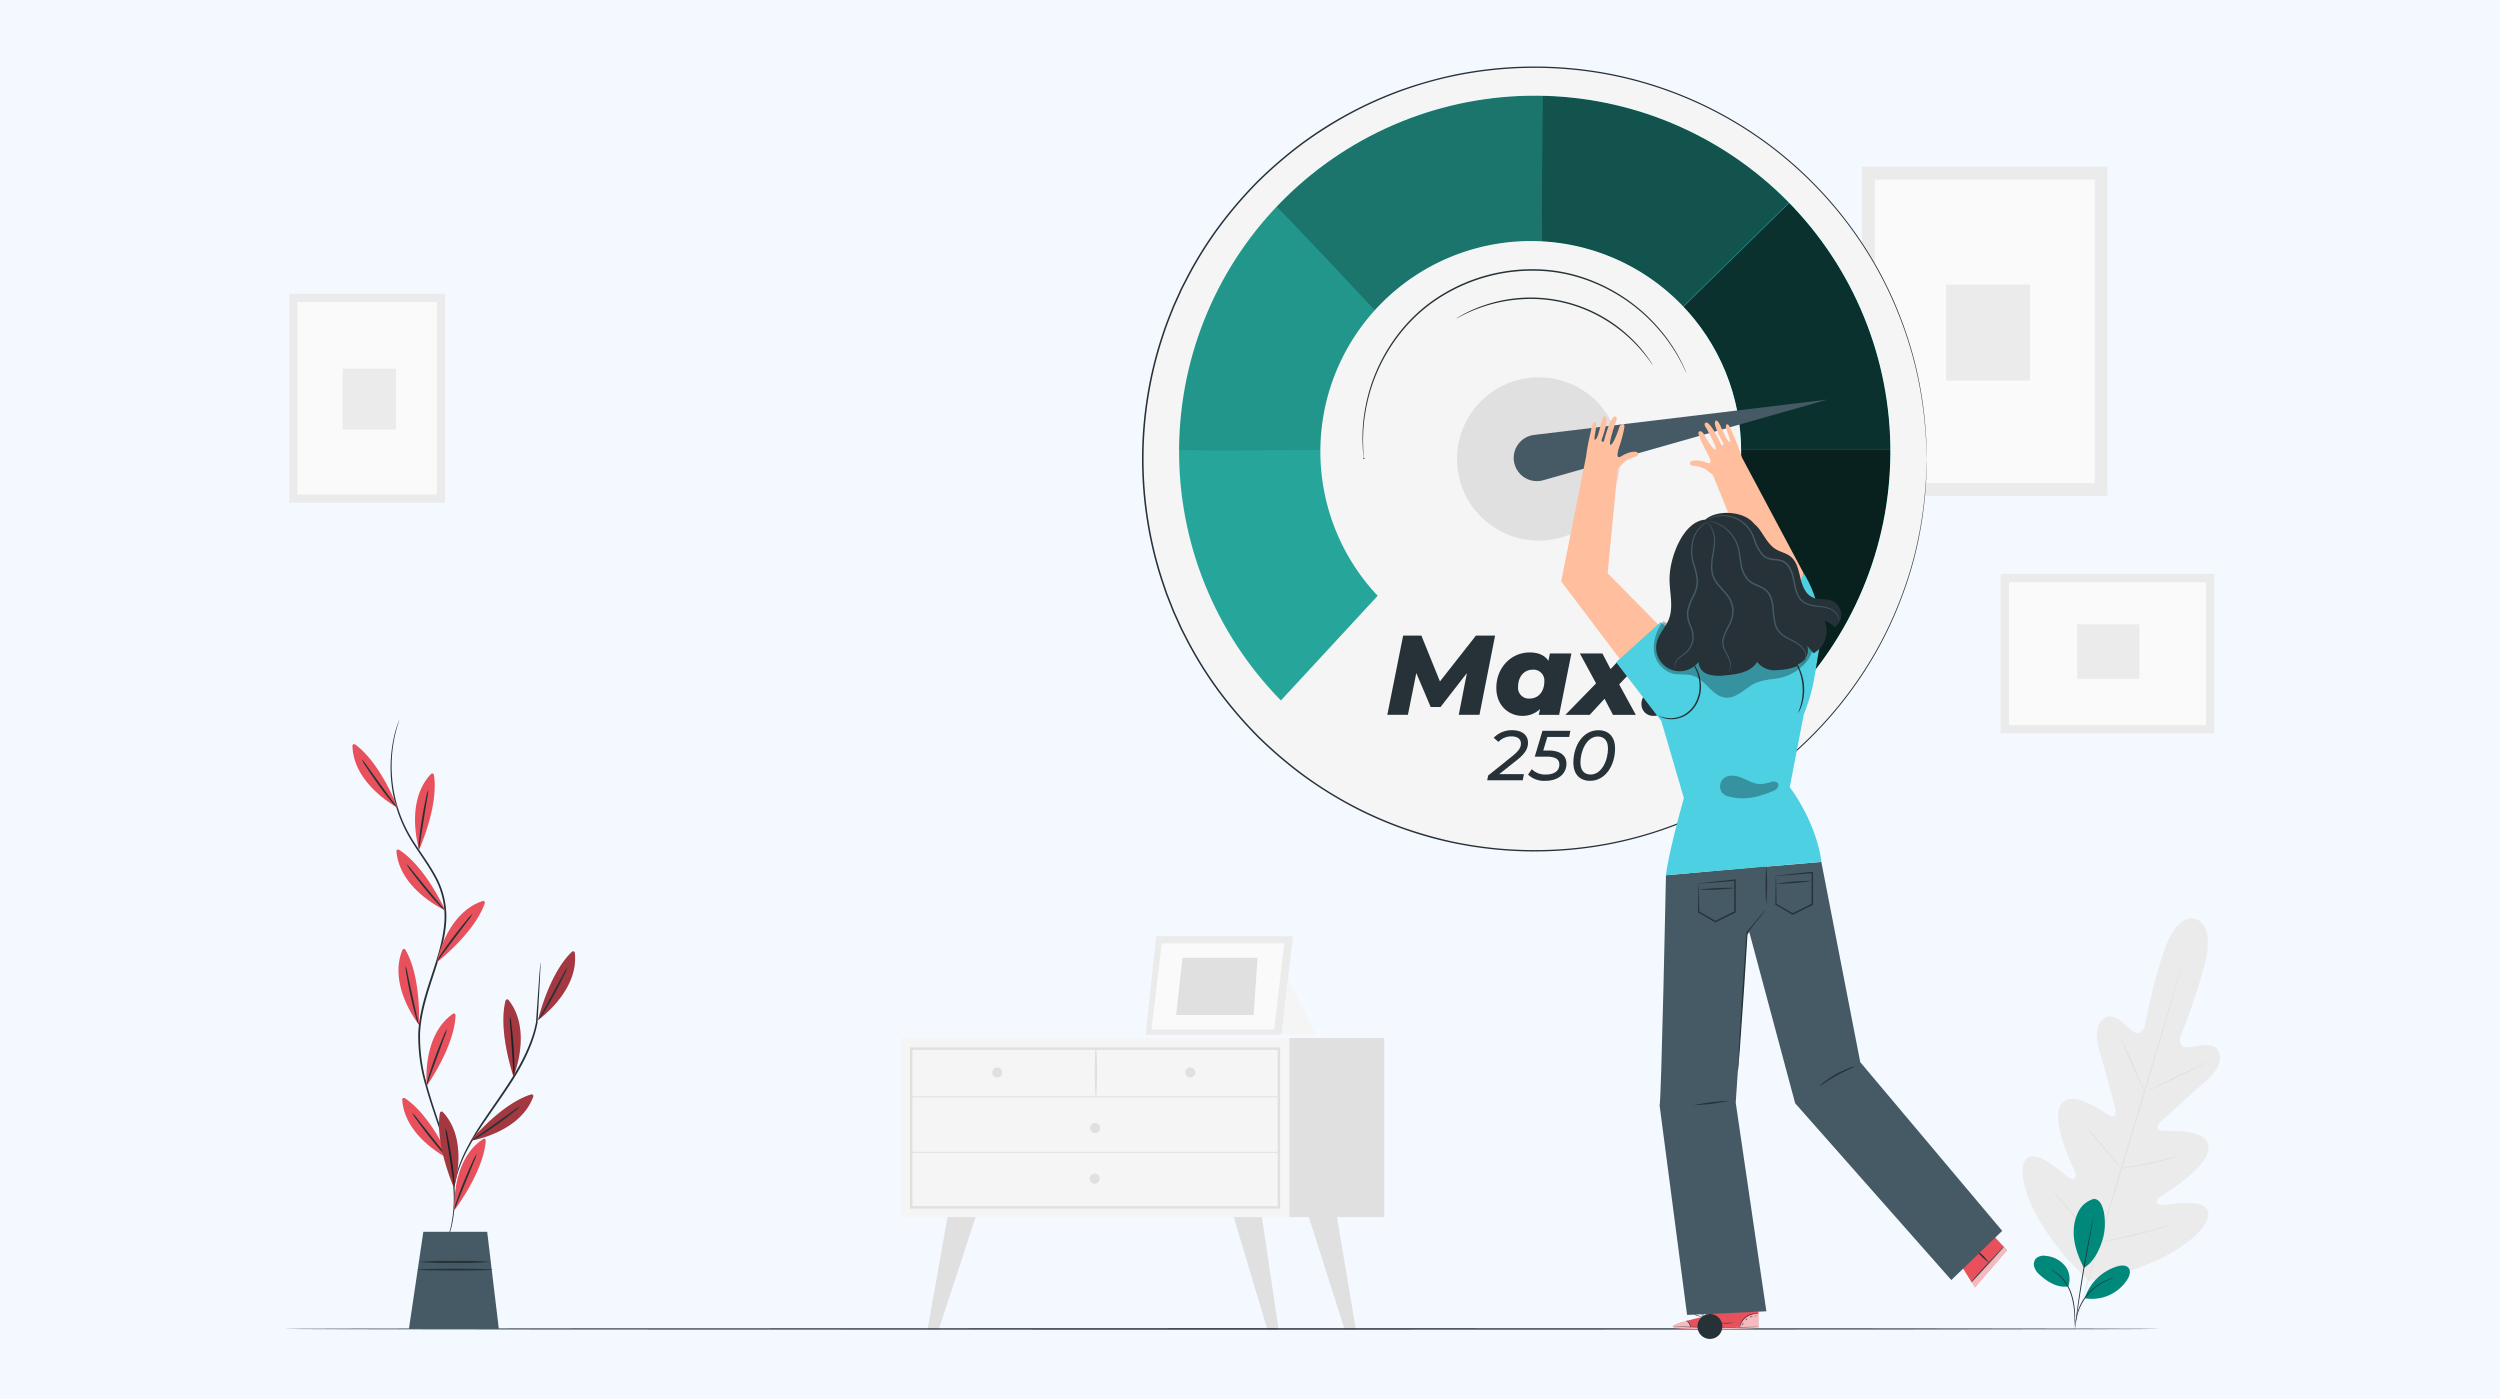 <svg xmlns="http://www.w3.org/2000/svg" xmlns:xlink="http://www.w3.org/1999/xlink" width="715" height="400" viewBox="0 0 715 400">
  <defs>
    <clipPath id="clip-path">
      <path id="SVGID" d="M408.354,204.064a60.174,60.174,0,1,1,86.3,1.3l30.282,29.57A101.717,101.717,0,1,0,380.675,234Z" transform="translate(-351.555 -61.07)" fill="none"/>
    </clipPath>
  </defs>
  <g id="Grupo_63733" data-name="Grupo 63733" transform="translate(-603 -3497)">
    <g id="Grupo_63732" data-name="Grupo 63732">
      <rect id="dylan-shaw-UxyWwU6n_ts-unsplash" width="715" height="400" transform="translate(603 3497)" fill="#f3f9ff"/>
    </g>
    <g id="Grupo_58757" data-name="Grupo 58757" transform="translate(632.63 3464.774)">
      <g id="Background_Complete" data-name="Background Complete" transform="translate(53.105 79.893)">
        <g id="Grupo_58413" data-name="Grupo 58413" transform="translate(495.727 214.987)">
          <g id="Grupo_58391" data-name="Grupo 58391">
            <g id="Grupo_58390" data-name="Grupo 58390">
              <path id="Trazado_102838" data-name="Trazado 102838" d="M683.682,336.868s-5.563-2.405-9.511,10.581a156.989,156.989,0,0,0-5.023,20.262s-1.16,2.78-3.164,1.454-5.174-5.533-7.939-4.181c-2.866,1.4-3.26,4.95-1.8,9.8s4.262,15.6,4.513,16.569c.245.955-.055,2.479-1.565,1.8s-10.784-7.925-13.956-3.319,3.11,17.453,3.771,18.871.481,2.1-.16,2.6-3.529-2.234-6.251-4.185-6.22-3.737-7.828-.926-.452,13.084,12.152,27.86l6.289,6.465,8.816-2.08c18.6-5.6,25.129-13.613,25.3-16.847s-3.738-3.626-7.083-3.458-7.25.9-7.521.134-.049-1.436,1.273-2.271,13.559-8.235,13.385-13.825-11.891-4.522-13.53-4.764-1.067-1.687-.344-2.357,8.912-8.2,12.764-11.488,5.441-6.486,3.79-9.216c-1.593-2.633-6.535-.812-8.938-.782s-1.872-2.936-1.872-2.936a157.05,157.05,0,0,0,6.744-19.755c3.711-13.056-2.424-14.041-2.424-14.041" transform="translate(-634.199 -336.692)" fill="#ebebeb"/>
            </g>
          </g>
          <g id="Grupo_58394" data-name="Grupo 58394" transform="translate(14.776 11.799)">
            <g id="Grupo_58393" data-name="Grupo 58393">
              <g id="Grupo_58392" data-name="Grupo 58392">
                <path id="Trazado_102839" data-name="Trazado 102839" d="M682.662,350.516s-.016.1-.062.278-.123.463-.214.807c-.2.721-.484,1.762-.851,3.095-.743,2.687-1.846,6.567-3.228,11.355-2.76,9.578-6.687,22.777-11.071,37.339s-8.346,27.756-11.16,37.317c-1.4,4.772-2.533,8.639-3.322,11.326-.391,1.326-.7,2.361-.906,3.079q-.156.511-.243.8c-.057.18-.093.27-.093.27s.016-.1.062-.278.123-.462.213-.807c.2-.721.485-1.762.852-3.094.743-2.687,1.845-6.566,3.227-11.355,2.761-9.578,6.687-22.778,11.074-37.345s8.344-27.75,11.157-37.312c1.4-4.772,2.534-8.639,3.322-11.326l.907-3.08c.1-.341.184-.606.243-.8S682.662,350.516,682.662,350.516Z" transform="translate(-651.511 -350.516)" fill="#e0e0e0"/>
              </g>
            </g>
          </g>
          <g id="Grupo_58397" data-name="Grupo 58397" transform="translate(28.042 34.356)">
            <g id="Grupo_58396" data-name="Grupo 58396">
              <g id="Grupo_58395" data-name="Grupo 58395">
                <path id="Trazado_102840" data-name="Trazado 102840" d="M667.056,376.944a2.612,2.612,0,0,1,.336.56c.2.369.473.911.8,1.583.657,1.347,1.516,3.231,2.424,5.329l2.3,5.377q.415.956.7,1.626a2.575,2.575,0,0,1,.232.61,2.672,2.672,0,0,1-.34-.558c-.2-.369-.472-.912-.8-1.588-.644-1.354-1.478-3.249-2.386-5.345-.9-2.058-1.71-3.919-2.34-5.359q-.419-.955-.713-1.623A2.7,2.7,0,0,1,667.056,376.944Z" transform="translate(-667.053 -376.944)" fill="#e0e0e0"/>
              </g>
            </g>
          </g>
          <g id="Grupo_58400" data-name="Grupo 58400" transform="translate(35.689 41.046)">
            <g id="Grupo_58399" data-name="Grupo 58399">
              <g id="Grupo_58398" data-name="Grupo 58398">
                <path id="Trazado_102841" data-name="Trazado 102841" d="M676.013,393.189c-.038-.076,3.768-2.02,8.5-4.341s8.6-4.141,8.635-4.065-3.767,2.02-8.5,4.342S676.051,393.266,676.013,393.189Z" transform="translate(-676.013 -384.781)" fill="#e0e0e0"/>
              </g>
            </g>
          </g>
          <g id="Grupo_58403" data-name="Grupo 58403" transform="translate(27.946 67.929)">
            <g id="Grupo_58402" data-name="Grupo 58402">
              <g id="Grupo_58401" data-name="Grupo 58401">
                <path id="Trazado_102842" data-name="Trazado 102842" d="M666.941,419.865a2.755,2.755,0,0,1,.649-.153l1.782-.315c1.5-.267,3.58-.644,5.855-1.141s4.323-1.007,5.8-1.39l1.752-.452a2.774,2.774,0,0,1,.654-.131,2.79,2.79,0,0,1-.62.247c-.4.139-.994.329-1.728.546-1.466.439-3.511.989-5.795,1.483s-4.372.842-5.887,1.055c-.759.1-1.373.179-1.8.218A2.731,2.731,0,0,1,666.941,419.865Z" transform="translate(-666.941 -416.279)" fill="#e0e0e0"/>
              </g>
            </g>
          </g>
          <g id="Grupo_58406" data-name="Grupo 58406" transform="translate(18.024 59.382)">
            <g id="Grupo_58405" data-name="Grupo 58405">
              <g id="Grupo_58404" data-name="Grupo 58404">
                <path id="Trazado_102843" data-name="Trazado 102843" d="M655.318,406.265a2.379,2.379,0,0,1,.44.432c.268.29.649.718,1.113,1.25.929,1.064,2.2,2.548,3.582,4.2s2.627,3.157,3.514,4.257c.443.551.8,1,1.038,1.313a2.435,2.435,0,0,1,.348.509,2.329,2.329,0,0,1-.44-.431c-.268-.291-.649-.718-1.113-1.25-.93-1.064-2.2-2.548-3.583-4.2s-2.626-3.157-3.513-4.257c-.443-.55-.8-1-1.038-1.313A2.37,2.37,0,0,1,655.318,406.265Z" transform="translate(-655.316 -406.264)" fill="#e0e0e0"/>
              </g>
            </g>
          </g>
          <g id="Grupo_58409" data-name="Grupo 58409" transform="translate(8.714 77.991)">
            <g id="Grupo_58408" data-name="Grupo 58408">
              <g id="Grupo_58407" data-name="Grupo 58407">
                <path id="Trazado_102844" data-name="Trazado 102844" d="M644.41,428.067a3.938,3.938,0,0,1,.557.558c.378.423.859.958,1.431,1.6,1.2,1.357,2.838,3.247,4.633,5.346s3.41,4.012,4.566,5.405l1.356,1.661a3.843,3.843,0,0,1,.465.636,3.8,3.8,0,0,1-.557-.558l-1.431-1.6c-1.2-1.357-2.837-3.247-4.634-5.346s-3.408-4.011-4.564-5.4l-1.357-1.661A3.833,3.833,0,0,1,644.41,428.067Z" transform="translate(-644.409 -428.066)" fill="#e0e0e0"/>
              </g>
            </g>
          </g>
          <g id="Grupo_58412" data-name="Grupo 58412" transform="translate(21.515 87.627)">
            <g id="Grupo_58411" data-name="Grupo 58411">
              <g id="Grupo_58410" data-name="Grupo 58410">
                <path id="Trazado_102845" data-name="Trazado 102845" d="M659.406,444.474a4.407,4.407,0,0,1,.817-.213l2.246-.481c1.9-.406,4.511-.976,7.381-1.684s5.456-1.409,7.322-1.931l2.212-.615a4.4,4.4,0,0,1,.822-.191,4.424,4.424,0,0,1-.787.306c-.512.178-1.259.422-2.186.709-1.853.575-4.432,1.314-7.31,2.02s-5.5,1.247-7.413,1.6c-.955.174-1.729.306-2.266.385A4.489,4.489,0,0,1,659.406,444.474Z" transform="translate(-659.406 -439.357)" fill="#e0e0e0"/>
              </g>
            </g>
          </g>
        </g>
        <g id="Grupo_58444" data-name="Grupo 58444" transform="translate(174.979 249.2)">
          <g id="Grupo_58443" data-name="Grupo 58443">
            <g id="Grupo_58415" data-name="Grupo 58415">
              <g id="Grupo_58414" data-name="Grupo 58414">
                <rect id="Rectángulo_5369" data-name="Rectángulo 5369" width="111.047" height="51.213" fill="#f5f5f5"/>
              </g>
            </g>
            <g id="Grupo_58417" data-name="Grupo 58417" transform="translate(2.542 2.695)">
              <g id="Grupo_58416" data-name="Grupo 58416">
                <path id="Trazado_102846" data-name="Trazado 102846" d="M367.249,426.038H261.387V379.933H367.249Zm-105.171-.691H366.558V380.624H262.078Z" transform="translate(-261.387 -379.933)" fill="#e0e0e0"/>
              </g>
            </g>
            <g id="Grupo_58419" data-name="Grupo 58419" transform="translate(111.047)">
              <g id="Grupo_58418" data-name="Grupo 58418">
                <rect id="Rectángulo_5370" data-name="Rectángulo 5370" width="27.128" height="51.213" fill="#e0e0e0"/>
              </g>
            </g>
            <g id="Grupo_58422" data-name="Grupo 58422" transform="translate(2.752 16.684)">
              <g id="Grupo_58421" data-name="Grupo 58421">
                <g id="Grupo_58420" data-name="Grupo 58420">
                  <path id="Trazado_102847" data-name="Trazado 102847" d="M261.768,396.6H366.939a.14.14,0,0,0,0-.279H261.768a.14.14,0,0,0,0,.279Z" transform="translate(-261.633 -396.323)" fill="#e0e0e0"/>
                </g>
              </g>
            </g>
            <g id="Grupo_58425" data-name="Grupo 58425" transform="translate(55.376 2.776)">
              <g id="Grupo_58424" data-name="Grupo 58424">
                <g id="Grupo_58423" data-name="Grupo 58423">
                  <path id="Trazado_102848" data-name="Trazado 102848" d="M323.728,394.076a114.979,114.979,0,0,0,.036-13.912.142.142,0,0,0-.283,0,115.154,115.154,0,0,0,.037,13.912.105.105,0,0,0,.211,0Z" transform="translate(-323.288 -380.028)" fill="#e0e0e0"/>
                </g>
              </g>
            </g>
            <g id="Grupo_58427" data-name="Grupo 58427" transform="translate(81.259 8.436)">
              <g id="Grupo_58426" data-name="Grupo 58426">
                <path id="Trazado_102849" data-name="Trazado 102849" d="M356.478,388.091a1.433,1.433,0,1,1-1.433-1.432A1.433,1.433,0,0,1,356.478,388.091Z" transform="translate(-353.612 -386.659)" fill="#e0e0e0"/>
              </g>
            </g>
            <g id="Grupo_58429" data-name="Grupo 58429" transform="translate(26.065 8.436)">
              <g id="Grupo_58428" data-name="Grupo 58428">
                <path id="Trazado_102850" data-name="Trazado 102850" d="M291.812,388.091a1.433,1.433,0,1,1-1.433-1.432A1.433,1.433,0,0,1,291.812,388.091Z" transform="translate(-288.947 -386.659)" fill="#e0e0e0"/>
              </g>
            </g>
            <g id="Grupo_58431" data-name="Grupo 58431" transform="translate(54.04 24.315)">
              <g id="Grupo_58430" data-name="Grupo 58430">
                <path id="Trazado_102851" data-name="Trazado 102851" d="M324.588,406.7a1.433,1.433,0,1,1-1.433-1.432A1.433,1.433,0,0,1,324.588,406.7Z" transform="translate(-321.722 -405.263)" fill="#e0e0e0"/>
              </g>
            </g>
            <g id="Grupo_58433" data-name="Grupo 58433" transform="translate(7.559 51.213)">
              <g id="Grupo_58432" data-name="Grupo 58432">
                <path id="Trazado_102852" data-name="Trazado 102852" d="M272.983,436.778l-5.717,32.153h3.216l10.541-32.153Z" transform="translate(-267.266 -436.778)" fill="#e0e0e0"/>
              </g>
            </g>
            <g id="Grupo_58435" data-name="Grupo 58435" transform="translate(95.151 51.213)">
              <g id="Grupo_58434" data-name="Grupo 58434">
                <path id="Trazado_102853" data-name="Trazado 102853" d="M377.927,436.778l4.781,32.209h-3.216l-9.605-32.209Z" transform="translate(-369.888 -436.778)" fill="#e0e0e0"/>
              </g>
            </g>
            <g id="Grupo_58437" data-name="Grupo 58437" transform="translate(116.618 51.213)">
              <g id="Grupo_58436" data-name="Grupo 58436">
                <path id="Trazado_102854" data-name="Trazado 102854" d="M403.079,436.778l5.417,32.209H405.28l-10.241-32.209Z" transform="translate(-395.039 -436.778)" fill="#e0e0e0"/>
              </g>
            </g>
            <g id="Grupo_58439" data-name="Grupo 58439" transform="translate(53.944 38.808)">
              <g id="Grupo_58438" data-name="Grupo 58438">
                <path id="Trazado_102855" data-name="Trazado 102855" d="M324.475,423.677a1.433,1.433,0,1,1-1.433-1.433A1.433,1.433,0,0,1,324.475,423.677Z" transform="translate(-321.61 -422.244)" fill="#e0e0e0"/>
              </g>
            </g>
            <g id="Grupo_58442" data-name="Grupo 58442" transform="translate(2.752 32.544)">
              <g id="Grupo_58441" data-name="Grupo 58441">
                <g id="Grupo_58440" data-name="Grupo 58440">
                  <path id="Trazado_102856" data-name="Trazado 102856" d="M261.768,415.182H366.939a.139.139,0,0,0,0-.278H261.768a.139.139,0,0,0,0,.278Z" transform="translate(-261.633 -414.904)" fill="#e0e0e0"/>
                </g>
              </g>
            </g>
          </g>
        </g>
        <g id="Grupo_58448" data-name="Grupo 58448" transform="translate(449.798)">
          <g id="Grupo_58445" data-name="Grupo 58445">
            <rect id="Rectángulo_5371" data-name="Rectángulo 5371" width="70.208" height="94.165" fill="#ebebeb"/>
          </g>
          <g id="Grupo_58446" data-name="Grupo 58446" transform="translate(3.654 3.701)">
            <rect id="Rectángulo_5372" data-name="Rectángulo 5372" width="62.899" height="86.763" fill="#fafafa"/>
          </g>
          <g id="Grupo_58447" data-name="Grupo 58447" transform="translate(24.037 33.713)">
            <rect id="Rectángulo_5373" data-name="Rectángulo 5373" width="24.013" height="27.439" fill="#ebebeb"/>
          </g>
        </g>
        <g id="Grupo_58452" data-name="Grupo 58452" transform="translate(489.431 116.489)">
          <g id="Grupo_58449" data-name="Grupo 58449">
            <rect id="Rectángulo_5374" data-name="Rectángulo 5374" width="45.594" height="61.152" transform="translate(0 45.594) rotate(-90)" fill="#ebebeb"/>
          </g>
          <g id="Grupo_58450" data-name="Grupo 58450" transform="translate(2.403 2.373)">
            <rect id="Rectángulo_5375" data-name="Rectángulo 5375" width="56.345" height="40.848" fill="#fafafa"/>
          </g>
          <g id="Grupo_58451" data-name="Grupo 58451" transform="translate(21.894 14.39)">
            <rect id="Rectángulo_5376" data-name="Rectángulo 5376" width="15.594" height="17.819" transform="translate(0 15.594) rotate(-90)" fill="#ebebeb"/>
          </g>
        </g>
        <g id="Grupo_58456" data-name="Grupo 58456" transform="translate(0 36.364)">
          <g id="Grupo_58453" data-name="Grupo 58453">
            <rect id="Rectángulo_5377" data-name="Rectángulo 5377" width="44.547" height="59.747" fill="#ebebeb"/>
          </g>
          <g id="Grupo_58454" data-name="Grupo 58454" transform="translate(2.319 2.348)">
            <rect id="Rectángulo_5378" data-name="Rectángulo 5378" width="39.909" height="55.051" fill="#fafafa"/>
          </g>
          <g id="Grupo_58455" data-name="Grupo 58455" transform="translate(15.252 21.391)">
            <rect id="Rectángulo_5379" data-name="Rectángulo 5379" width="15.236" height="17.41" fill="#ebebeb"/>
          </g>
        </g>
        <g id="Grupo_58468" data-name="Grupo 58468" transform="translate(244.909 220.099)">
          <g id="Grupo_58466" data-name="Grupo 58466">
            <g id="Grupo_58459" data-name="Grupo 58459">
              <g id="Grupo_58458" data-name="Grupo 58458">
                <g id="Grupo_58457" data-name="Grupo 58457">
                  <path id="Trazado_102857" data-name="Trazado 102857" d="M343.376,342.681l-3.036,28.177h38.9l3.226-28.177Z" transform="translate(-340.339 -342.681)" fill="#ebebeb"/>
                </g>
              </g>
            </g>
            <g id="Grupo_58462" data-name="Grupo 58462" transform="translate(1.682 2.024)">
              <g id="Grupo_58461" data-name="Grupo 58461">
                <g id="Grupo_58460" data-name="Grupo 58460">
                  <path id="Trazado_102858" data-name="Trazado 102858" d="M345.263,345.052l-2.954,24.656h35.109l2.841-24.656Z" transform="translate(-342.31 -345.052)" fill="#fafafa"/>
                </g>
              </g>
            </g>
            <g id="Grupo_58465" data-name="Grupo 58465" transform="translate(8.726 6.171)">
              <g id="Grupo_58464" data-name="Grupo 58464">
                <g id="Grupo_58463" data-name="Grupo 58463">
                  <path id="Trazado_102859" data-name="Trazado 102859" d="M352.381,349.911l-1.818,16.362h22.156l1.137-16.362Z" transform="translate(-350.563 -349.911)" fill="#e0e0e0"/>
                </g>
              </g>
            </g>
          </g>
          <g id="Grupo_58467" data-name="Grupo 58467" transform="translate(38.903 11.08)">
            <path id="Trazado_102860" data-name="Trazado 102860" d="M387.755,356.717l8.036,16.155-9.872-.113,1.958-17.1" transform="translate(-385.918 -355.662)" fill="#f5f5f5"/>
          </g>
        </g>
      </g>
      <g id="Floor" transform="translate(51.37 412.075)">
        <g id="Grupo_58470" data-name="Grupo 58470">
          <g id="Grupo_58469" data-name="Grupo 58469">
            <path id="Trazado_102861" data-name="Trazado 102861" d="M588.462,474.222c0,.122-120.242.222-268.533.222-148.343,0-268.559-.1-268.559-.222S171.586,474,319.929,474C468.22,474,588.462,474.1,588.462,474.222Z" transform="translate(-51.37 -473.999)" fill="#263238"/>
          </g>
        </g>
      </g>
      <g id="Character" transform="translate(296.985 51.226)">
        <g id="Grupo_58610" data-name="Grupo 58610">
          <g id="Grupo_58485" data-name="Grupo 58485">
            <g id="Grupo_58474" data-name="Grupo 58474">
              <g id="Grupo_58471" data-name="Grupo 58471" transform="translate(0.222 0.178)">
                <circle id="Elipse_4082" data-name="Elipse 4082" cx="112.089" cy="112.089" r="112.089" fill="#f5f5f5"/>
              </g>
              <g id="Grupo_58473" data-name="Grupo 58473">
                <g id="Grupo_58472" data-name="Grupo 58472">
                  <path id="Trazado_102862" data-name="Trazado 102862" d="M563.535,163.493s-.031-.615-.069-1.817q-.027-.9-.067-2.238c-.021-.89-.045-1.924-.16-3.091q-.137-1.754-.308-3.919c-.147-1.439-.378-3.005-.589-4.706a117.925,117.925,0,0,0-2.278-11.606,111.17,111.17,0,0,0-4.592-14.074,108.206,108.206,0,0,0-7.8-15.781,113.327,113.327,0,0,0-28.446-31.824A111.675,111.675,0,0,0,472.1,53.524a113.719,113.719,0,0,0-43.854.5A110.47,110.47,0,0,0,398.732,64.8a117.951,117.951,0,0,0-13.785,8.729A122.675,122.675,0,0,0,372.322,84.4a120.621,120.621,0,0,0-11.052,12.9,110.2,110.2,0,0,0-9.123,14.683c-.644,1.3-1.371,2.571-1.949,3.912q-.9,2-1.808,4c-1.08,2.724-2.2,5.449-3.086,8.266a108.973,108.973,0,0,0-4.262,17.308,111.659,111.659,0,0,0,0,36.016A109.135,109.135,0,0,0,345.3,198.8l.709,2.1.354,1.046.4,1.028q.809,2.054,1.617,4.1.905,2,1.808,4c.577,1.343,1.305,2.608,1.949,3.913a110.185,110.185,0,0,0,9.123,14.689,120.59,120.59,0,0,0,11.054,12.9,122.54,122.54,0,0,0,12.627,10.877A112.081,112.081,0,0,0,413.29,268.7a119.467,119.467,0,0,0,14.963,4.266,113.739,113.739,0,0,0,43.858.5,111.643,111.643,0,0,0,47.125-20.918,113.291,113.291,0,0,0,28.443-31.825,108.142,108.142,0,0,0,7.794-15.779,111,111,0,0,0,4.591-14.073,117.908,117.908,0,0,0,2.277-11.6c.211-1.7.442-3.266.589-4.706q.17-2.162.309-3.918c.114-1.168.137-2.2.159-3.091s.049-1.635.067-2.237c.038-1.2.069-1.817.069-1.817s0,.615-.023,1.817q-.019.905-.046,2.24c-.014.891-.031,1.925-.137,3.094q-.128,1.755-.288,3.923c-.139,1.441-.364,3.01-.568,4.713a117.247,117.247,0,0,1-2.241,11.628,110.764,110.764,0,0,1-4.562,14.109,108.024,108.024,0,0,1-7.777,15.828,113.394,113.394,0,0,1-28.465,31.948,111.932,111.932,0,0,1-47.249,21.031,114.041,114.041,0,0,1-44.008-.471,110.785,110.785,0,0,1-29.638-10.8A118.269,118.269,0,0,1,384.69,253.8a123.054,123.054,0,0,1-12.679-10.914,121.062,121.062,0,0,1-11.1-12.95,110.605,110.605,0,0,1-9.162-14.744c-.646-1.309-1.378-2.581-1.957-3.929q-.905-2-1.815-4.015-.81-2.054-1.625-4.115l-.405-1.032-.356-1.051-.713-2.106a109.508,109.508,0,0,1-4.278-17.382A112.05,112.05,0,0,1,340.6,145.4a109.331,109.331,0,0,1,4.28-17.376c.895-2.829,2.015-5.564,3.1-8.3l1.815-4.014c.581-1.347,1.311-2.619,1.957-3.927a110.635,110.635,0,0,1,9.162-14.739,121.021,121.021,0,0,1,11.1-12.946,123.1,123.1,0,0,1,12.677-10.911A112.449,112.449,0,0,1,413.15,57.907a119.787,119.787,0,0,1,15.018-4.273,114.088,114.088,0,0,1,44-.472,111.929,111.929,0,0,1,47.248,21.026,113.42,113.42,0,0,1,28.469,31.947,108.084,108.084,0,0,1,7.778,15.83,110.655,110.655,0,0,1,4.564,14.11,117.253,117.253,0,0,1,2.24,11.63c.2,1.7.429,3.272.568,4.714q.159,2.165.288,3.924c.107,1.168.124,2.2.137,3.094s.033,1.637.046,2.24C563.534,162.878,563.535,163.493,563.535,163.493Z" transform="translate(-339.134 -51.226)" fill="#263238"/>
                </g>
              </g>
            </g>
            <g id="Grupo_58482" data-name="Grupo 58482" transform="translate(10.602 8.402)">
              <g id="Grupo_58481" data-name="Grupo 58481" clip-path="url(#clip-path)">
                <g id="Grupo_58475" data-name="Grupo 58475">
                  <path id="Trazado_102863" data-name="Trazado 102863" d="M408.354,204.064a60.174,60.174,0,1,1,86.3,1.3l30.282,29.57A101.717,101.717,0,1,0,380.675,234Z" transform="translate(-351.555 -61.07)" fill="#26a69a"/>
                </g>
                <g id="Grupo_58476" data-name="Grupo 58476" transform="translate(132.749 101.187)" opacity="0.8">
                  <path id="Trazado_102864" data-name="Trazado 102864" d="M529.271,179.621h54.7s-5.532,44.53-6.638,45.36-33.467,38.168-33.467,38.168l-36.785-43.7Z" transform="translate(-507.084 -179.621)"/>
                </g>
                <g id="Grupo_58477" data-name="Grupo 58477" transform="translate(140.178 26.359)" opacity="0.7">
                  <path id="Trazado_102865" data-name="Trazado 102865" d="M515.788,129.946,554.5,91.953l27.249,40.658,3.634,34.167-54.18,0-9.868-21.723Z" transform="translate(-515.788 -91.953)"/>
                </g>
                <g id="Grupo_58478" data-name="Grupo 58478" transform="translate(103.799 -4.192)" opacity="0.5">
                  <path id="Trazado_102866" data-name="Trazado 102866" d="M473.461,110.923c-.663-1.107,0-54.764,0-54.764l33.357,4.192,41.067,26.51-39.456,38.721-24.844-3.6Z" transform="translate(-473.167 -56.159)"/>
                </g>
                <g id="Grupo_58479" data-name="Grupo 58479" transform="translate(24.641 -4.192)" opacity="0.3">
                  <path id="Trazado_102867" data-name="Trazado 102867" d="M380.425,88.8c.83.277,36.785,38.721,36.785,38.721l32.083-12.723,10.289-12.834.294-45.8-38.242,4.192Z" transform="translate(-380.425 -56.159)"/>
                </g>
                <g id="Grupo_58480" data-name="Grupo 58480" transform="translate(-3.607 30.956)" opacity="0.1">
                  <path id="Trazado_102868" data-name="Trazado 102868" d="M347.329,167.569c.83.553,60.848,0,60.848,0l-1.058-39.5L378.148,97.338l-19.756,23.488Z" transform="translate(-347.329 -97.338)"/>
                </g>
              </g>
            </g>
            <g id="Grupo_58483" data-name="Grupo 58483" transform="translate(90.097 88.913)">
              <circle id="Elipse_4083" data-name="Elipse 4083" cx="23.355" cy="23.355" r="23.355" fill="#e0e0e0"/>
            </g>
            <g id="Grupo_58484" data-name="Grupo 58484" transform="translate(106.305 95.294)">
              <path id="Trazado_102869" data-name="Trazado 102869" d="M463.95,181.406h0a6.631,6.631,0,0,0,8.175,4.519l81.216-23.052-83.819,10.09A6.631,6.631,0,0,0,463.95,181.406Z" transform="translate(-463.681 -162.873)" fill="#455a64"/>
            </g>
          </g>
          <g id="Grupo_58486" data-name="Grupo 58486" transform="translate(70.159 162.78)">
            <path id="Trazado_102870" data-name="Trazado 102870" d="M452.156,241.939,447.687,264.6h-5.925l2.332-11.948-7.544,9.713h-2.817l-4.111-9.713-2.4,11.948h-5.892l4.532-22.665h5.212l5.31,13.113,10.3-13.113Z" transform="translate(-421.333 -241.939)" fill="#263238"/>
            <path id="Trazado_102871" data-name="Trazado 102871" d="M479.326,247.883l-3.5,17.549H470l.357-1.652a7.208,7.208,0,0,1-5.084,1.943c-3.787,0-7.414-2.882-7.414-8,0-5.828,4.274-10.134,9.519-10.134,2.364,0,4.274.713,5.375,2.4l.421-2.1Zm-7.738,8a3.1,3.1,0,0,0-3.335-3.367c-2.428,0-4.177,1.975-4.177,4.921a3.079,3.079,0,0,0,3.335,3.335C469.872,260.769,471.588,258.794,471.588,255.88Z" transform="translate(-426.683 -242.767)" fill="#263238"/>
            <path id="Trazado_102872" data-name="Trazado 102872" d="M496.377,256.771l4.759,8.71H494.6l-2.4-4.6-4.241,4.6H481l8.774-9-4.63-8.547h6.443l2.331,4.467,4.177-4.467h6.767Z" transform="translate(-430.072 -242.817)" fill="#263238"/>
            <path id="Trazado_102873" data-name="Trazado 102873" d="M506.488,264.217a3.819,3.819,0,0,1,3.95-3.918,3.238,3.238,0,0,1,3.464,3.368,3.829,3.829,0,0,1-3.917,3.917A3.319,3.319,0,0,1,506.488,264.217Z" transform="translate(-433.806 -244.628)" fill="#263238"/>
          </g>
          <g id="Grupo_58487" data-name="Grupo 58487" transform="translate(98.722 189.842)">
            <path id="Trazado_102874" data-name="Trazado 102874" d="M458.233,286.2h7.075l-.343,1.758H454.8l.283-1.374,6.893-5.518c1.9-1.536,2.465-2.466,2.465-3.618,0-1.232-.869-2.042-2.769-2.042a5.035,5.035,0,0,0-3.658,1.576l-1.355-1.172a7.1,7.1,0,0,1,5.3-2.163c2.871,0,4.508,1.455,4.508,3.537,0,1.637-.708,3.052-3.132,4.973Z" transform="translate(-454.797 -273.645)" fill="#263238"/>
            <path id="Trazado_102875" data-name="Trazado 102875" d="M474.008,275.593l-1.172,3.881h1.374c3.617,0,5.255,1.5,5.255,3.779,0,2.931-2.405,4.892-6.023,4.892a6.635,6.635,0,0,1-4.952-1.779l1.071-1.556a5.321,5.321,0,0,0,4.023,1.536c2.445,0,3.861-1.071,3.861-2.871,0-1.395-1.011-2.243-3.6-2.243H470.41l2.2-7.4H480.6l-.344,1.759Z" transform="translate(-456.803 -273.673)" fill="#263238"/>
            <path id="Trazado_102876" data-name="Trazado 102876" d="M483.673,282.923c0-4.912,2.77-9.278,7.155-9.278,2.972,0,4.77,1.92,4.77,5.195,0,4.912-2.789,9.278-7.135,9.278C485.472,288.117,483.673,286.2,483.673,282.923Zm9.9-4.042c0-2.244-1.091-3.437-2.911-3.437-3.193,0-4.972,4.145-4.972,7.439,0,2.244,1.091,3.437,2.93,3.437C491.8,286.319,493.577,282.175,493.577,278.881Z" transform="translate(-459.026 -273.645)" fill="#263238"/>
          </g>
          <g id="Grupo_58494" data-name="Grupo 58494" transform="translate(234.553 333.397)">
            <g id="Grupo_58488" data-name="Grupo 58488">
              <path id="Trazado_102877" data-name="Trazado 102877" d="M613.938,451.806l3.627,5.861,9.242-10.675-4.868-5.157Z" transform="translate(-613.938 -441.835)" fill="#e8505b"/>
            </g>
            <g id="Grupo_58490" data-name="Grupo 58490" transform="translate(2.601 4.062)">
              <g id="Grupo_58489" data-name="Grupo 58489">
                <path id="Trazado_102878" data-name="Trazado 102878" d="M626.433,446.6a8.779,8.779,0,0,1-1.243,1.646c-.818.974-1.99,2.281-3.311,3.7l-3.408,3.6a10.023,10.023,0,0,1-1.483,1.43,8.926,8.926,0,0,1,1.248-1.641c.819-.972,1.994-2.278,3.315-3.695l3.4-3.6A10.235,10.235,0,0,1,626.433,446.6Z" transform="translate(-616.986 -446.594)" fill="#263238"/>
              </g>
            </g>
            <g id="Grupo_58492" data-name="Grupo 58492" transform="translate(3.541 4.612)">
              <g id="Grupo_58491" data-name="Grupo 58491">
                <path id="Trazado_102879" data-name="Trazado 102879" d="M618.093,447.244a19.843,19.843,0,0,1,4.22,4.181,19.839,19.839,0,0,1-4.22-4.181Z" transform="translate(-618.087 -447.238)" fill="#263238"/>
              </g>
            </g>
            <g id="Grupo_58493" data-name="Grupo 58493" transform="translate(2.52 4.181)" opacity="0.6">
              <path id="Trazado_102880" data-name="Trazado 102880" d="M618,458.384l9.242-10.675-.921-.976-9.427,10.356.986,1.19" transform="translate(-616.891 -446.733)" fill="#fff"/>
            </g>
          </g>
          <g id="Grupo_58562" data-name="Grupo 58562" transform="translate(151.803 355.915)">
            <g id="Grupo_58561" data-name="Grupo 58561">
              <g id="Grupo_58501" data-name="Grupo 58501" transform="translate(0.044)">
                <g id="Grupo_58497" data-name="Grupo 58497">
                  <g id="Grupo_58496" data-name="Grupo 58496">
                    <g id="Grupo_58495" data-name="Grupo 58495">
                      <path id="Trazado_102881" data-name="Trazado 102881" d="M526.885,469.659l.025-1.441,14.586.114-.026,4.748-.9.049c-4.009.184-20.4.673-23.068-.1C514.523,472.171,526.885,469.659,526.885,469.659Z" transform="translate(-517.038 -468.218)" fill="#e8505b"/>
                    </g>
                  </g>
                </g>
                <g id="Grupo_58500" data-name="Grupo 58500" transform="translate(19.167 0.88)" opacity="0.6">
                  <g id="Grupo_58499" data-name="Grupo 58499">
                    <g id="Grupo_58498" data-name="Grupo 58498">
                      <path id="Trazado_102882" data-name="Trazado 102882" d="M539.495,473.095a4.663,4.663,0,0,1,1.882-2.869,5.169,5.169,0,0,1,3.4-.962l-.035,3.773Z" transform="translate(-539.495 -469.248)" fill="#fff"/>
                    </g>
                  </g>
                </g>
              </g>
              <g id="Grupo_58504" data-name="Grupo 58504" transform="translate(0 2.868)" opacity="0.6">
                <g id="Grupo_58503" data-name="Grupo 58503">
                  <g id="Grupo_58502" data-name="Grupo 58502">
                    <path id="Trazado_102883" data-name="Trazado 102883" d="M520.836,471.578s-4.336,1.135-3.8,1.8,17.112.751,24.43.194l-.02-.3-19.339.054S521.681,471.616,520.836,471.578Z" transform="translate(-516.987 -471.578)" fill="#fff"/>
                  </g>
                </g>
              </g>
              <g id="Grupo_58508" data-name="Grupo 58508" transform="translate(0.043 4.436)">
                <g id="Grupo_58507" data-name="Grupo 58507">
                  <g id="Grupo_58506" data-name="Grupo 58506">
                    <g id="Grupo_58505" data-name="Grupo 58505">
                      <path id="Trazado_102884" data-name="Trazado 102884" d="M541.678,473.532a1.418,1.418,0,0,1-.25.024l-.717.037-2.64.092c-2.23.063-5.312.112-8.715.1s-6.486-.092-8.714-.175L518,473.491l-.717-.043a1.4,1.4,0,0,1-.249-.026,1.54,1.54,0,0,1,.251-.007l.718.013,2.64.063c2.229.054,5.308.112,8.711.127s6.482-.016,8.711-.049l2.64-.04.719-.006A1.541,1.541,0,0,1,541.678,473.532Z" transform="translate(-517.037 -473.415)" fill="#263238"/>
                    </g>
                  </g>
                </g>
              </g>
              <g id="Grupo_58512" data-name="Grupo 58512" transform="translate(3.743 2.701)">
                <g id="Grupo_58511" data-name="Grupo 58511">
                  <g id="Grupo_58510" data-name="Grupo 58510">
                    <g id="Grupo_58509" data-name="Grupo 58509">
                      <path id="Trazado_102885" data-name="Trazado 102885" d="M522.747,473.5a5.264,5.264,0,0,0-.482-1.174,5.677,5.677,0,0,0-.891-.945,1.931,1.931,0,0,1,1.042.86A1.712,1.712,0,0,1,522.747,473.5Z" transform="translate(-521.372 -471.382)" fill="#263238"/>
                    </g>
                  </g>
                </g>
              </g>
              <g id="Grupo_58516" data-name="Grupo 58516" transform="translate(8.657 1.695)">
                <g id="Grupo_58515" data-name="Grupo 58515">
                  <g id="Grupo_58514" data-name="Grupo 58514">
                    <g id="Grupo_58513" data-name="Grupo 58513">
                      <path id="Trazado_102886" data-name="Trazado 102886" d="M527.893,471.333c-.041.024-.243-.209-.452-.521s-.345-.583-.3-.607.244.209.453.52S527.935,471.309,527.893,471.333Z" transform="translate(-527.129 -470.204)" fill="#263238"/>
                    </g>
                  </g>
                </g>
              </g>
              <g id="Grupo_58520" data-name="Grupo 58520" transform="translate(9.699 1.486)">
                <g id="Grupo_58519" data-name="Grupo 58519">
                  <g id="Grupo_58518" data-name="Grupo 58518">
                    <g id="Grupo_58517" data-name="Grupo 58517">
                      <path id="Trazado_102887" data-name="Trazado 102887" d="M529.253,470.725c-.032.033-.26-.11-.509-.32s-.422-.408-.39-.441.26.109.509.32S529.286,470.692,529.253,470.725Z" transform="translate(-528.35 -469.959)" fill="#263238"/>
                    </g>
                  </g>
                </g>
              </g>
              <g id="Grupo_58524" data-name="Grupo 58524" transform="translate(9.84 0.904)">
                <g id="Grupo_58523" data-name="Grupo 58523">
                  <g id="Grupo_58522" data-name="Grupo 58522">
                    <g id="Grupo_58521" data-name="Grupo 58521">
                      <path id="Trazado_102888" data-name="Trazado 102888" d="M530.033,469.355a3.555,3.555,0,1,1-.759-.078A1.837,1.837,0,0,1,530.033,469.355Z" transform="translate(-528.515 -469.277)" fill="#263238"/>
                    </g>
                  </g>
                </g>
              </g>
              <g id="Grupo_58528" data-name="Grupo 58528" transform="translate(9.901 0.071)">
                <g id="Grupo_58527" data-name="Grupo 58527">
                  <g id="Grupo_58526" data-name="Grupo 58526">
                    <g id="Grupo_58525" data-name="Grupo 58525">
                      <path id="Trazado_102889" data-name="Trazado 102889" d="M530.307,468.315a1.557,1.557,0,0,1-.848.224,1.573,1.573,0,0,1-.872-.113,66.689,66.689,0,0,0,1.72-.112Z" transform="translate(-528.587 -468.301)" fill="#263238"/>
                    </g>
                  </g>
                </g>
              </g>
              <g id="Grupo_58532" data-name="Grupo 58532" transform="translate(6.21 0.42)">
                <g id="Grupo_58531" data-name="Grupo 58531">
                  <g id="Grupo_58530" data-name="Grupo 58530">
                    <g id="Grupo_58529" data-name="Grupo 58529">
                      <path id="Trazado_102890" data-name="Trazado 102890" d="M526.992,469.934a2.875,2.875,0,0,1-.933-.01,5.789,5.789,0,0,1-.992-.209,2.794,2.794,0,0,1-.566-.22.476.476,0,0,1-.229-.271.331.331,0,0,1,.144-.346,1.788,1.788,0,0,1,2.112.476,1.5,1.5,0,0,1,.3.58c.036.148.032.233.022.235a2.4,2.4,0,0,0-.418-.743,1.69,1.69,0,0,0-.793-.486,1.549,1.549,0,0,0-1.113.065c-.148.1-.092.264.072.356a2.83,2.83,0,0,0,.522.211,6.661,6.661,0,0,0,.958.237C526.637,469.9,526.993,469.908,526.992,469.934Z" transform="translate(-524.263 -468.711)" fill="#263238"/>
                    </g>
                  </g>
                </g>
              </g>
              <g id="Grupo_58536" data-name="Grupo 58536" transform="translate(8.585 0.011)">
                <g id="Grupo_58535" data-name="Grupo 58535">
                  <g id="Grupo_58534" data-name="Grupo 58534">
                    <g id="Grupo_58533" data-name="Grupo 58533">
                      <path id="Trazado_102891" data-name="Trazado 102891" d="M527.158,469.906a.8.8,0,0,1-.1-.6,1.373,1.373,0,0,1,.26-.632.951.951,0,0,1,.781-.439.345.345,0,0,1,.284.4.917.917,0,0,1-.162.387,2.707,2.707,0,0,1-.445.523,1.381,1.381,0,0,1-.537.348c-.016-.021.187-.155.446-.428a3.015,3.015,0,0,0,.4-.518c.13-.183.22-.511-.014-.552a.847.847,0,0,0-.618.365,1.393,1.393,0,0,0-.269.562A2.85,2.85,0,0,0,527.158,469.906Z" transform="translate(-527.045 -468.231)" fill="#263238"/>
                    </g>
                  </g>
                </g>
              </g>
              <g id="Grupo_58540" data-name="Grupo 58540" transform="translate(19.225 0.763)">
                <g id="Grupo_58539" data-name="Grupo 58539">
                  <g id="Grupo_58538" data-name="Grupo 58538">
                    <g id="Grupo_58537" data-name="Grupo 58537">
                      <path id="Trazado_102892" data-name="Trazado 102892" d="M544.707,469.206c0,.031-.416-.038-1.073.03a4.913,4.913,0,0,0-2.349.885,4.388,4.388,0,0,0-1.48,1.914c-.227.578-.253.967-.285.963a.728.728,0,0,1,0-.272,3.282,3.282,0,0,1,.165-.727,4.192,4.192,0,0,1,1.489-2.006,4.711,4.711,0,0,1,2.446-.871,4.07,4.07,0,0,1,.8.023A.909.909,0,0,1,544.707,469.206Z" transform="translate(-539.511 -469.111)" fill="#263238"/>
                    </g>
                  </g>
                </g>
              </g>
              <g id="Grupo_58544" data-name="Grupo 58544" transform="translate(13.153 3.383)">
                <g id="Grupo_58543" data-name="Grupo 58543">
                  <g id="Grupo_58542" data-name="Grupo 58542">
                    <g id="Grupo_58541" data-name="Grupo 58541">
                      <path id="Trazado_102893" data-name="Trazado 102893" d="M536.641,472.2a12.768,12.768,0,0,1-4.244.015c.005-.047.953.012,2.122.006S536.636,472.151,536.641,472.2Z" transform="translate(-532.397 -472.181)" fill="#263238"/>
                    </g>
                  </g>
                </g>
              </g>
              <g id="Grupo_58548" data-name="Grupo 58548" transform="translate(19.821 3.405)">
                <g id="Grupo_58547" data-name="Grupo 58547">
                  <g id="Grupo_58546" data-name="Grupo 58546">
                    <g id="Grupo_58545" data-name="Grupo 58545">
                      <path id="Trazado_102894" data-name="Trazado 102894" d="M540.631,472.213c.035.033-.079.186-.177.388s-.154.381-.2.377-.073-.213.044-.446S540.6,472.18,540.631,472.213Z" transform="translate(-540.21 -472.208)" fill="#263238"/>
                    </g>
                  </g>
                </g>
              </g>
              <g id="Grupo_58552" data-name="Grupo 58552" transform="translate(20.771 2.168)">
                <g id="Grupo_58551" data-name="Grupo 58551">
                  <g id="Grupo_58550" data-name="Grupo 58550">
                    <g id="Grupo_58549" data-name="Grupo 58549">
                      <path id="Trazado_102895" data-name="Trazado 102895" d="M541.878,470.765c.034.032-.061.172-.212.313s-.3.229-.337.2.061-.172.213-.313S541.843,470.733,541.878,470.765Z" transform="translate(-541.322 -470.759)" fill="#263238"/>
                    </g>
                  </g>
                </g>
              </g>
              <g id="Grupo_58556" data-name="Grupo 58556" transform="translate(22.036 1.538)">
                <g id="Grupo_58555" data-name="Grupo 58555">
                  <g id="Grupo_58554" data-name="Grupo 58554">
                    <g id="Grupo_58553" data-name="Grupo 58553">
                      <path id="Trazado_102896" data-name="Trazado 102896" d="M543.635,470.1c-.011.046-.2.044-.417.113s-.369.173-.407.143.085-.217.352-.3S543.65,470.057,543.635,470.1Z" transform="translate(-542.804 -470.019)" fill="#263238"/>
                    </g>
                  </g>
                </g>
              </g>
              <g id="Grupo_58560" data-name="Grupo 58560" transform="translate(23.521 1.323)">
                <g id="Grupo_58559" data-name="Grupo 58559">
                  <g id="Grupo_58558" data-name="Grupo 58558">
                    <g id="Grupo_58557" data-name="Grupo 58557">
                      <path id="Trazado_102897" data-name="Trazado 102897" d="M544.984,469.8c.018.042-.067.111-.188.154s-.232.043-.25,0,.067-.111.188-.154S544.967,469.757,544.984,469.8Z" transform="translate(-544.544 -469.768)" fill="#263238"/>
                    </g>
                  </g>
                </g>
              </g>
            </g>
          </g>
          <g id="Grupo_58563" data-name="Grupo 58563" transform="translate(119.885 100.07)">
            <path id="Trazado_102898" data-name="Trazado 102898" d="M515.409,236.18l-22.531-22.826,2.862-29.727.516-.591c.279-.325.6-.681.969-1.071a5.6,5.6,0,0,1,1.491-1.109A8.625,8.625,0,0,1,500.87,180c.7-.1.937-.99.375-1.289s-2.51-.067-4.454,1.16-.765-2.147-.358-3.385,1.488-5.119,1.2-5.535c-.417-.61-1.166-.27-1.544.975-.383,1.26-1.776,4.9-2.424,4.673s1.523-6.5,1.523-6.5.68-1.272-.059-1.561c-1.332-.523-3.135,6.3-3.29,6.953-.108.455-.821.23-.679-.252s2.3-6.209.95-6.755c-1.037-.418-1.536,5.6-2.645,6.555s.848-4.537-.16-4.9c-.375-.133-.675-.181-1.341,3.122a65.369,65.369,0,0,0-1.287,6.892l0,0-7.083,35.52,22.171,29.353Z" transform="translate(-479.592 -168.469)" fill="#ffbe9d"/>
          </g>
          <g id="Grupo_58564" data-name="Grupo 58564" transform="translate(156.749 101.262)">
            <path id="Trazado_102899" data-name="Trazado 102899" d="M533.217,171.037c-.928.534,1.982,5.585.719,4.845s-2.83-6.572-3.776-5.975c-1.232.778,1.912,6.013,2.145,6.475s-.435.8-.623.37c-.27-.615-3.265-7-4.483-6.251-.675.417.222,1.547.222,1.547s3.249,5.784,2.661,6.12-2.619-2.992-3.221-4.164-1.393-1.358-1.693-.683c-.2.461,1.553,4.087,2.175,5.231s2.386,4.253.254,3.394-4.088-.737-4.589-.343-.112,1.227.6,1.2a8.594,8.594,0,0,1,2.273.453,5.61,5.61,0,0,1,1.665.824c.436.318.813.611,1.145.881l.613.488,12.171,30.005-11.058,25.737,17.139,6.38,7.7-34.035L537.6,180.416l0,0a65.46,65.46,0,0,0-2.5-6.551C533.849,170.737,533.562,170.838,533.217,171.037Z" transform="translate(-522.781 -169.865)" fill="#ffbe9d"/>
          </g>
          <g id="Grupo_58582" data-name="Grupo 58582" transform="translate(148.027 227.506)">
            <g id="Grupo_58565" data-name="Grupo 58565">
              <path id="Trazado_102900" data-name="Trazado 102900" d="M569.953,375.045l-11.133-57.272-15.72,1.351,0-.131-28.717,2.6s-1.344,65.776-1.821,65.776l7.864,59.959,0,.012L543.1,446.3l-8.763-59.686,3.233-47.9.646-.877,13.119,48.968L596,437.361l14.551-14.072Z" transform="translate(-512.563 -317.773)" fill="#455a64"/>
            </g>
            <g id="Grupo_58567" data-name="Grupo 58567" transform="translate(22.37 13.717)">
              <g id="Grupo_58566" data-name="Grupo 58566">
                <path id="Trazado_102901" data-name="Trazado 102901" d="M538.788,379.921a2.007,2.007,0,0,1-.013-.49c.014-.37.031-.833.051-1.4.067-1.275.158-3.017.27-5.143.274-4.4.646-10.364,1.057-16.958.417-5.986.8-11.455,1.09-15.635l0-.055.034-.041,3.935-4.675,1.093-1.26a2.724,2.724,0,0,1,.407-.419,2.615,2.615,0,0,1-.331.481l-1.023,1.317-3.82,4.769.038-.1c-.262,4.181-.605,9.653-.981,15.642-.462,6.592-.879,12.556-1.187,16.95-.17,2.121-.308,3.86-.411,5.134-.055.565-.1,1.027-.134,1.395A2.059,2.059,0,0,1,538.788,379.921Z" transform="translate(-538.772 -333.844)" fill="#263238"/>
              </g>
            </g>
            <g id="Grupo_58569" data-name="Grupo 58569" transform="translate(30.316 1.22)">
              <g id="Grupo_58568" data-name="Grupo 58568">
                <path id="Trazado_102902" data-name="Trazado 102902" d="M548.3,319.2a67.688,67.688,0,0,1,0,10.953,67.43,67.43,0,0,1,0-10.953Z" transform="translate(-548.081 -319.202)" fill="#263238"/>
              </g>
            </g>
            <g id="Grupo_58571" data-name="Grupo 58571" transform="translate(10.995 4.99)">
              <g id="Grupo_58570" data-name="Grupo 58570">
                <path id="Trazado_102903" data-name="Trazado 102903" d="M525.626,324.828a3.863,3.863,0,0,1,.708-.115l2.095-.253c1.815-.209,4.435-.5,7.58-.82l.213-.021v.217c.008,2.692.017,5.8.026,9.093v.137l-.124.061-.163.08-5.481,2.7-.1.05-.1-.058-4.746-2.812-.091-.054,0-.1c.038-2.432.068-4.455.092-5.951l.046-1.611a2.477,2.477,0,0,1,.041-.539,4.027,4.027,0,0,1,.041.607c.013.438.027.984.046,1.648.023,1.469.055,3.457.092,5.845l-.089-.154,4.778,2.757-.2-.007,5.473-2.715.162-.08-.124.2c.009-3.3.019-6.4.026-9.093l.214.195c-3.067.274-5.647.479-7.479.617l-2.146.152A6.059,6.059,0,0,1,525.626,324.828Z" transform="translate(-525.445 -323.619)" fill="#263238"/>
              </g>
            </g>
            <g id="Grupo_58573" data-name="Grupo 58573" transform="translate(33.103 2.809)">
              <g id="Grupo_58572" data-name="Grupo 58572">
                <path id="Trazado_102904" data-name="Trazado 102904" d="M551.528,322.273a3.839,3.839,0,0,1,.708-.115l2.095-.253c1.815-.209,4.435-.5,7.579-.82l.214-.021v.217c.008,2.692.017,5.8.026,9.093v.137l-.124.061-.163.08-5.481,2.7-.1.05-.1-.058-4.746-2.812-.09-.054,0-.1c.038-2.432.068-4.455.091-5.951l.047-1.611a2.468,2.468,0,0,1,.041-.539,4.024,4.024,0,0,1,.041.607c.012.438.027.984.046,1.648.023,1.469.055,3.457.092,5.845l-.089-.155,4.778,2.758-.2-.007,5.472-2.715.163-.08-.124.2c.009-3.3.019-6.4.026-9.093l.214.195c-3.067.274-5.647.478-7.48.617l-2.145.152A6.053,6.053,0,0,1,551.528,322.273Z" transform="translate(-551.347 -321.064)" fill="#263238"/>
              </g>
            </g>
            <g id="Grupo_58575" data-name="Grupo 58575" transform="translate(11.175 7.364)">
              <g id="Grupo_58574" data-name="Grupo 58574">
                <path id="Trazado_102905" data-name="Trazado 102905" d="M536.262,326.486a63.526,63.526,0,0,1-10.606.49,63.557,63.557,0,0,1,10.606-.49Z" transform="translate(-525.656 -326.401)" fill="#263238"/>
              </g>
            </g>
            <g id="Grupo_58577" data-name="Grupo 58577" transform="translate(33.283 5.377)">
              <g id="Grupo_58576" data-name="Grupo 58576">
                <path id="Trazado_102906" data-name="Trazado 102906" d="M561.96,324.13a61.274,61.274,0,0,1-10.4.79,61.29,61.29,0,0,1,10.4-.79Z" transform="translate(-551.557 -324.072)" fill="#263238"/>
              </g>
            </g>
            <g id="Grupo_58579" data-name="Grupo 58579" transform="translate(9.668 68.294)">
              <g id="Grupo_58578" data-name="Grupo 58578">
                <path id="Trazado_102907" data-name="Trazado 102907" d="M534.2,397.824a60.884,60.884,0,0,1-10.311,1.262,60.919,60.919,0,0,1,10.311-1.262Z" transform="translate(-523.89 -397.787)" fill="#263238"/>
              </g>
            </g>
            <g id="Grupo_58581" data-name="Grupo 58581" transform="translate(45.698 58.493)">
              <g id="Grupo_58580" data-name="Grupo 58580">
                <path id="Trazado_102908" data-name="Trazado 102908" d="M576.356,386.315c.044.128-2.452,1-5.277,2.588-2.835,1.572-4.887,3.239-4.974,3.133a5.76,5.76,0,0,1,1.268-1.191,26.216,26.216,0,0,1,7.3-4.076A5.7,5.7,0,0,1,576.356,386.315Z" transform="translate(-566.103 -386.304)" fill="#263238"/>
              </g>
            </g>
          </g>
          <g id="Grupo_58587" data-name="Grupo 58587" transform="translate(63.042 57.988)">
            <g id="Grupo_58584" data-name="Grupo 58584">
              <g id="Grupo_58583" data-name="Grupo 58583">
                <path id="Trazado_102909" data-name="Trazado 102909" d="M505.654,148.881a1.934,1.934,0,0,1-.169-.315c-.112-.23-.262-.543-.454-.941s-.428-.935-.737-1.53l-1.11-2.034c-.428-.759-.967-1.565-1.521-2.469-.591-.878-1.26-1.818-2-2.811a54.117,54.117,0,0,0-5.643-6.214,49.468,49.468,0,0,0-18.726-10.9,45.187,45.187,0,0,0-12.683-2.056,49.21,49.21,0,0,0-26.408,7.032,45.175,45.175,0,0,0-9.983,8.093A49.484,49.484,0,0,0,415.4,153.509a54.13,54.13,0,0,0-1.8,8.2c-.145,1.227-.258,2.375-.334,3.431-.031,1.058-.1,2.026-.091,2.9s.034,1.641.049,2.316.092,1.236.121,1.694c.032.441.055.787.074,1.042a.179.179,0,1,1-.045.005l-.119-1.04c-.043-.457-.123-1.023-.164-1.694q-.038-1.015-.089-2.322c-.02-.874.033-1.846.052-2.911.063-1.062.165-2.216.3-3.451a53.35,53.35,0,0,1,1.75-8.258,49.441,49.441,0,0,1,10.825-18.959,45.374,45.374,0,0,1,10.057-8.188,49.434,49.434,0,0,1,26.643-7.095,45.39,45.39,0,0,1,12.8,2.1,49.447,49.447,0,0,1,18.819,11.063,53.373,53.373,0,0,1,5.626,6.293c.731,1.005,1.392,1.956,1.976,2.846.545.914,1.075,1.731,1.493,2.5l1.078,2.06c.3.6.51,1.133.7,1.552l.415.961A2.263,2.263,0,0,1,505.654,148.881Z" transform="translate(-412.994 -119.164)" fill="#263238"/>
              </g>
            </g>
            <g id="Grupo_58586" data-name="Grupo 58586" transform="translate(26.834 8.1)">
              <g id="Grupo_58585" data-name="Grupo 58585">
                <path id="Trazado_102910" data-name="Trazado 102910" d="M500.6,147.936a3.56,3.56,0,0,1-.4-.512c-.259-.336-.591-.868-1.1-1.5a43.048,43.048,0,0,0-12.548-11.164,40.742,40.742,0,0,0-23.672-5.59,43.075,43.075,0,0,0-16.217,4.373c-.731.337-1.266.664-1.648.849a3.5,3.5,0,0,1-.587.278,3.651,3.651,0,0,1,.542-.356c.37-.211.892-.562,1.615-.926a38.742,38.742,0,0,1,6.3-2.673,41.268,41.268,0,0,1,41.911,9.9,38.7,38.7,0,0,1,4.442,5.21c.484.648.794,1.2,1.029,1.55A3.559,3.559,0,0,1,500.6,147.936Z" transform="translate(-444.433 -128.654)" fill="#263238"/>
              </g>
            </g>
          </g>
          <g id="Grupo_58599" data-name="Grupo 58599" transform="translate(135.599 144.918)">
            <g id="Grupo_58596" data-name="Grupo 58596">
              <g id="Grupo_58589" data-name="Grupo 58589">
                <g id="Grupo_58588" data-name="Grupo 58588">
                  <path id="Trazado_102911" data-name="Trazado 102911" d="M551.633,261.577l-3.965,20.63c8.268,11.507,9.022,21.377,9.022,21.377L512.255,307.4c.829-6.968,5.125-22.053,5.125-22.053l-6.45-22.025L498,246.492l12.829-11.562c-.246.65,12.027,7.754,12.027,7.754l17.629.149a14.73,14.73,0,0,1,2.533.5l8.613-22.325s6.662,9.8,4.429,21.819c-1.589,8.56-1.288,10.562-4.429,18.746" transform="translate(-498.002 -221.012)" fill="#4dd0e1"/>
                </g>
              </g>
              <g id="Grupo_58591" data-name="Grupo 58591" transform="translate(12.23 24.891)">
                <g id="Grupo_58590" data-name="Grupo 58590">
                  <path id="Trazado_102912" data-name="Trazado 102912" d="M521.5,250.175a3.526,3.526,0,0,1,.65.776,12.509,12.509,0,0,1,1.332,2.422,11.806,11.806,0,0,1,.891,4.012,10.179,10.179,0,0,1-1.053,4.924,8.778,8.778,0,0,1-3.411,3.7,8.12,8.12,0,0,1-3.975,1.069,7.041,7.041,0,0,1-2.723-.525,4.627,4.627,0,0,1-.67-.345c-.147-.09-.219-.144-.212-.158a8.85,8.85,0,0,0,3.6.714,8.08,8.08,0,0,0,3.774-1.108,8.566,8.566,0,0,0,3.22-3.549,10.026,10.026,0,0,0,1.041-4.712,12.133,12.133,0,0,0-.773-3.911A24.394,24.394,0,0,0,521.5,250.175Z" transform="translate(-512.331 -250.174)" fill="#263238"/>
                </g>
              </g>
              <g id="Grupo_58593" data-name="Grupo 58593" transform="translate(50.893 24.819)">
                <g id="Grupo_58592" data-name="Grupo 58592">
                  <path id="Trazado_102913" data-name="Trazado 102913" d="M558.84,265.191c-.072-.033.312-.839.686-2.209a16.066,16.066,0,0,0-.865-10.818c-.587-1.294-1.093-2.028-1.028-2.072.025-.018.17.151.413.475a9.913,9.913,0,0,1,.9,1.46,14.548,14.548,0,0,1,.883,11.044,10.007,10.007,0,0,1-.654,1.585C558.984,265.015,558.867,265.2,558.84,265.191Z" transform="translate(-557.628 -250.09)" fill="#263238"/>
                </g>
              </g>
              <g id="Grupo_58595" data-name="Grupo 58595" transform="translate(29.724 57.927)" opacity="0.3">
                <g id="Grupo_58594" data-name="Grupo 58594">
                  <path id="Trazado_102914" data-name="Trazado 102914" d="M549.256,290.912a1.784,1.784,0,0,0-1.775-.239,13.75,13.75,0,0,1-2.986.615c-1.9.04-3.616-1.034-5.37-1.766s-3.993-1.058-5.383.239a3.059,3.059,0,0,0-.447,3.8,2.983,2.983,0,0,0,1.853,1.219h0c4.441,1.251,8.258.33,12.6-1.41a3.346,3.346,0,0,0,1.424-.9A1.252,1.252,0,0,0,549.256,290.912Z" transform="translate(-532.827 -288.88)"/>
                </g>
              </g>
            </g>
            <g id="Grupo_58598" data-name="Grupo 58598" transform="translate(10.759 10.727)" opacity="0.3">
              <g id="Grupo_58597" data-name="Grupo 58597">
                <path id="Trazado_102915" data-name="Trazado 102915" d="M513.389,236.6a12.029,12.029,0,0,0-2.739,8.3,7.57,7.57,0,0,0,5.19,6.623c1.978.525,4.139.055,6.078.709,3.579,1.208,5.475,5.887,9.237,6.224,3.4.3,5.88-3.132,9.054-4.4a24.513,24.513,0,0,1,5.2-1,14,14,0,0,0,9.27-5.323c2.106-2.992,2.449-7.337.253-10.264-2.344-3.127-6.7-3.891-10.6-3.893a44.529,44.529,0,0,0-17.251,3.482,11.013,11.013,0,0,0-3.285,1.92,4.458,4.458,0,0,0-1.555,3.363" transform="translate(-510.607 -233.58)"/>
              </g>
            </g>
          </g>
          <g id="Grupo_58609" data-name="Grupo 58609" transform="translate(147.076 127.686)">
            <g id="Grupo_58600" data-name="Grupo 58600">
              <path id="Trazado_102916" data-name="Trazado 102916" d="M564.325,229.444a4.433,4.433,0,0,0-2.763-3.531c-1.715-.653-3.721-.184-5.4-.93-2.09-.929-2.973-3.383-3.5-5.608s-1.034-4.682-2.833-6.094c-1.242-.976-2.891-1.264-4.235-2.094-1.988-1.228-3.068-3.46-4.427-5.362a10.375,10.375,0,0,0-1.817-1.973c-.029-.035-.051-.075-.08-.109-2.89-3.485-10.6-3.94-13.93-.877l.127-.113c-6.212.466-10.154,10.5-10.218,16.862-.041,3.957,1.237,8.1-.261,11.761-.872,2.13-2.614,3.853-3.279,6.057a6.73,6.73,0,0,0,11.828,5.983A3.884,3.884,0,0,0,526.292,247a11.378,11.378,0,0,0,4.8.293c3.448-.283,7.425-.877,9.193-3.851a6.206,6.206,0,0,0,5.652,2.35,17.259,17.259,0,0,0,6.076-1.241,2.491,2.491,0,0,1-.224-.351,5.542,5.542,0,0,0,.919-.441,4.174,4.174,0,0,0,1.889-4.936l1.857,2.155a7.411,7.411,0,0,0,3.109-9.393,8.934,8.934,0,0,1,2.93,1.952A4.433,4.433,0,0,0,564.325,229.444Z" transform="translate(-511.449 -200.823)" fill="#263238"/>
            </g>
            <g id="Grupo_58602" data-name="Grupo 58602" transform="translate(14.625 0.672)">
              <g id="Grupo_58601" data-name="Grupo 58601">
                <path id="Trazado_102917" data-name="Trazado 102917" d="M566.049,232.2a3.022,3.022,0,0,0-.4-2.011,4.09,4.09,0,0,0-1.8-1.593,9.978,9.978,0,0,0-3.167-.737,12.8,12.8,0,0,1-3.965-.837,4.759,4.759,0,0,1-1.808-1.429,7.007,7.007,0,0,1-1.1-2.165c-.534-1.57-.65-3.3-1.174-4.951a7.4,7.4,0,0,0-1.155-2.33,3.811,3.811,0,0,0-2.15-1.414c-.873-.217-1.809-.2-2.735-.382a4.473,4.473,0,0,1-2.441-1.328,12.374,12.374,0,0,1-2.38-4.555,10.09,10.09,0,0,0-2.3-3.855,9.129,9.129,0,0,0-8.9-2.45,17.15,17.15,0,0,0-1.994.714,2.257,2.257,0,0,1,.472-.289,8.269,8.269,0,0,1,1.476-.592,9.257,9.257,0,0,1,5.791.17,9.457,9.457,0,0,1,3.417,2.188,10.386,10.386,0,0,1,2.422,3.969,12.153,12.153,0,0,0,2.308,4.4,4.038,4.038,0,0,0,2.216,1.2c.865.172,1.8.151,2.756.383a4.256,4.256,0,0,1,2.392,1.574,7.779,7.779,0,0,1,1.221,2.471c.538,1.724.64,3.441,1.148,4.956a5.187,5.187,0,0,0,2.672,3.386,12.736,12.736,0,0,0,3.846.859,9.987,9.987,0,0,1,3.238.825A4.2,4.2,0,0,1,565.8,230.1a2.909,2.909,0,0,1,.373,1.553A1.6,1.6,0,0,1,566.049,232.2Z" transform="translate(-528.583 -201.61)" fill="#455a64"/>
              </g>
            </g>
            <g id="Grupo_58604" data-name="Grupo 58604" transform="translate(15.074 2.254)">
              <g id="Grupo_58603" data-name="Grupo 58603">
                <path id="Trazado_102918" data-name="Trazado 102918" d="M555.218,244.769c-.01-.026.18-.073.472-.277a2.4,2.4,0,0,0,.863-1.248,3.3,3.3,0,0,0-.149-2.369,5.729,5.729,0,0,0-2.256-2.273c-1.028-.652-2.293-1.14-3.541-1.93a6.7,6.7,0,0,1-1.727-1.518,6.361,6.361,0,0,1-1.059-2.2,34.87,34.87,0,0,1-.655-5.091c-.218-1.7-.748-3.581-2.263-4.624-1.471-1.041-3.45-1.355-4.77-2.731a8.8,8.8,0,0,1-2.074-4.726c-.271-1.621-.38-3.165-.746-4.548a10.413,10.413,0,0,0-1.711-3.548,11.251,11.251,0,0,0-4.475-3.54c-1.263-.526-2.029-.631-2.018-.679a2.561,2.561,0,0,1,.551.073,9.669,9.669,0,0,1,1.532.446,11.059,11.059,0,0,1,4.659,3.509,10.621,10.621,0,0,1,1.817,3.644c.392,1.422.515,2.983.793,4.572a8.458,8.458,0,0,0,1.981,4.492c1.189,1.257,3.109,1.562,4.719,2.674a5.141,5.141,0,0,1,1.768,2.257,10.118,10.118,0,0,1,.668,2.673,35.805,35.805,0,0,0,.617,5.038,5.981,5.981,0,0,0,.976,2.071,6.318,6.318,0,0,0,1.617,1.446c1.194.777,2.462,1.287,3.509,1.973a5.936,5.936,0,0,1,2.313,2.434,3.442,3.442,0,0,1,.088,2.529,2.394,2.394,0,0,1-.977,1.267A1.358,1.358,0,0,1,555.218,244.769Z" transform="translate(-529.109 -203.464)" fill="#455a64"/>
              </g>
            </g>
            <g id="Grupo_58606" data-name="Grupo 58606" transform="translate(14.404 2.646)">
              <g id="Grupo_58605" data-name="Grupo 58605">
                <path id="Trazado_102919" data-name="Trazado 102919" d="M534.49,246.708a2.9,2.9,0,0,0,.562-1.668,4.888,4.888,0,0,0-.44-2.032c-.323-.755-.847-1.55-1.3-2.52a5.04,5.04,0,0,1-.36-3.458,18.5,18.5,0,0,1,1.57-3.654,8.569,8.569,0,0,0,1.115-4.063,7.091,7.091,0,0,0-1.488-4.21c-.937-1.266-2.1-2.333-3.019-3.574a8.163,8.163,0,0,1-1.105-1.993,7.8,7.8,0,0,1-.434-2.142,17.145,17.145,0,0,1,.308-3.97c.207-1.221.414-2.347.487-3.385a7.886,7.886,0,0,0-.908-4.736,6.875,6.875,0,0,0-1.155-1.381,1.493,1.493,0,0,1,.394.265,4.389,4.389,0,0,1,.907,1.023,7.843,7.843,0,0,1,1.075,4.849c-.055,1.062-.247,2.206-.437,3.424a17.09,17.09,0,0,0-.264,3.881,7.408,7.408,0,0,0,.424,2.025,7.8,7.8,0,0,0,1.057,1.881c.885,1.193,2.051,2.256,3.027,3.569a7.5,7.5,0,0,1,1.565,4.468,8.926,8.926,0,0,1-1.183,4.251,18.641,18.641,0,0,0-1.58,3.559,4.724,4.724,0,0,0,.29,3.243c.416.946.925,1.76,1.238,2.552a4.909,4.909,0,0,1,.382,2.136,2.624,2.624,0,0,1-.413,1.307A1.278,1.278,0,0,1,534.49,246.708Z" transform="translate(-528.325 -203.923)" fill="#455a64"/>
              </g>
            </g>
            <g id="Grupo_58608" data-name="Grupo 58608" transform="translate(5.262 2.555)">
              <g id="Grupo_58607" data-name="Grupo 58607">
                <path id="Trazado_102920" data-name="Trazado 102920" d="M517.969,245.992a1.069,1.069,0,0,1-.249-.413,2.106,2.106,0,0,1,.019-1.382,3.728,3.728,0,0,1,1.3-1.759,17.621,17.621,0,0,0,2.184-1.8,5.9,5.9,0,0,0,1.4-3.011,7.017,7.017,0,0,0-.607-3.782,8.772,8.772,0,0,1-.9-4.355A15.329,15.329,0,0,1,522.739,225a9.355,9.355,0,0,0,1.146-4.423,19.164,19.164,0,0,0-.923-4.239,12.963,12.963,0,0,1-.207-7.441,8.378,8.378,0,0,1,2.783-4.176,6.405,6.405,0,0,1,1.164-.733,1.7,1.7,0,0,1,.447-.172,13.182,13.182,0,0,0-1.5,1.04,8.46,8.46,0,0,0-2.592,4.131,12.83,12.83,0,0,0,.3,7.24,19.123,19.123,0,0,1,.963,4.331,9.7,9.7,0,0,1-1.177,4.629,15.191,15.191,0,0,0-1.59,4.35,8.453,8.453,0,0,0,.849,4.16,11.047,11.047,0,0,1,.584,2,5.917,5.917,0,0,1,0,1.985,6.171,6.171,0,0,1-1.535,3.164,16.769,16.769,0,0,1-2.261,1.785,3.614,3.614,0,0,0-1.291,1.622,2.12,2.12,0,0,0-.1,1.3C517.888,245.845,517.988,245.981,517.969,245.992Z" transform="translate(-517.614 -203.817)" fill="#455a64"/>
              </g>
            </g>
          </g>
        </g>
      </g>
      <g id="Plants" transform="translate(71.174 238.051)">
        <g id="Grupo_58740" data-name="Grupo 58740">
          <g id="Grupo_58728" data-name="Grupo 58728">
            <g id="Grupo_58614" data-name="Grupo 58614" transform="translate(10.9)">
              <g id="Grupo_58613" data-name="Grupo 58613">
                <g id="Grupo_58612" data-name="Grupo 58612">
                  <g id="Grupo_58611" data-name="Grupo 58611">
                    <path id="Trazado_102921" data-name="Trazado 102921" d="M102.411,420.988a2.335,2.335,0,0,1,.157-.377l.506-1.079a27.24,27.24,0,0,0,1.487-4.319,38.125,38.125,0,0,0-.127-16.677,89.478,89.478,0,0,0-3.093-11.2c-1.309-3.976-2.829-8.194-4.072-12.754a49.351,49.351,0,0,1-2.01-14.664c.189-5.187,1.723-10.364,3.412-15.517s3.429-10.207,3.95-15.282A23.288,23.288,0,0,0,99.82,315c-2.235-4.118-5.048-7.641-7.153-11.29a39.219,39.219,0,0,1-4.3-10.852,40.4,40.4,0,0,1-.272-16.814,31.342,31.342,0,0,1,1.754-5.937,2.286,2.286,0,0,1-.1.394l-.355,1.139a43.305,43.305,0,0,0-1.09,4.444,40.932,40.932,0,0,0,.436,16.686,39.119,39.119,0,0,0,4.313,10.715c2.1,3.6,4.925,7.112,7.2,11.279a23.763,23.763,0,0,1,2.889,14.4c-.526,5.16-2.281,10.24-3.963,15.4s-3.206,10.272-3.4,15.372a49.085,49.085,0,0,0,1.963,14.514c1.221,4.538,2.724,8.757,4.017,12.744a88.371,88.371,0,0,1,3.043,11.268,37.686,37.686,0,0,1-.043,16.8,24.893,24.893,0,0,1-1.591,4.312c-.234.447-.418.8-.555,1.059A2.226,2.226,0,0,1,102.411,420.988Z" transform="translate(-87.343 -270.111)" fill="#263238"/>
                  </g>
                </g>
              </g>
            </g>
            <g id="Grupo_58622" data-name="Grupo 58622" transform="translate(17.895 15.384)">
              <g id="Grupo_58617" data-name="Grupo 58617">
                <g id="Grupo_58616" data-name="Grupo 58616">
                  <g id="Grupo_58615" data-name="Grupo 58615">
                    <path id="Trazado_102922" data-name="Trazado 102922" d="M96.726,309.953s-4.274-13.666,3.393-21.668a.474.474,0,0,1,.813.235C101.341,290.777,101.852,297.651,96.726,309.953Z" transform="translate(-95.539 -288.135)" fill="#e8505b"/>
                  </g>
                </g>
              </g>
              <g id="Grupo_58621" data-name="Grupo 58621" transform="translate(1.033 4.703)">
                <g id="Grupo_58620" data-name="Grupo 58620">
                  <g id="Grupo_58619" data-name="Grupo 58619">
                    <g id="Grupo_58618" data-name="Grupo 58618">
                      <path id="Trazado_102923" data-name="Trazado 102923" d="M99.464,293.646a12.562,12.562,0,0,1-.288,2.521c-.281,1.737-.61,3.775-.975,6.028l-.957,6.028a13.892,13.892,0,0,1-.452,2.494,10.531,10.531,0,0,1,.076-2.54c.142-1.561.417-3.709.8-6.068s.8-4.481,1.132-6.011A11.415,11.415,0,0,1,99.464,293.646Z" transform="translate(-96.749 -293.646)" fill="#263238"/>
                    </g>
                  </g>
                </g>
              </g>
            </g>
            <g id="Grupo_58630" data-name="Grupo 58630" transform="translate(24.019 51.843)">
              <g id="Grupo_58625" data-name="Grupo 58625" transform="translate(0.084)">
                <g id="Grupo_58624" data-name="Grupo 58624">
                  <g id="Grupo_58623" data-name="Grupo 58623">
                    <path id="Trazado_102924" data-name="Trazado 102924" d="M102.812,348.442s2.614-14.078,13.132-17.566a.474.474,0,0,1,.608.588C115.859,333.65,113.1,339.965,102.812,348.442Z" transform="translate(-102.812 -330.85)" fill="#e8505b"/>
                  </g>
                </g>
              </g>
              <g id="Grupo_58629" data-name="Grupo 58629" transform="translate(0 3.659)">
                <g id="Grupo_58628" data-name="Grupo 58628">
                  <g id="Grupo_58627" data-name="Grupo 58627">
                    <g id="Grupo_58626" data-name="Grupo 58626">
                      <path id="Trazado_102925" data-name="Trazado 102925" d="M113.065,335.14a12.588,12.588,0,0,1-1.434,2.095l-3.68,4.871-3.664,4.88a13.715,13.715,0,0,1-1.567,1.993,10.616,10.616,0,0,1,1.256-2.209c.855-1.314,2.1-3.085,3.549-4.987s2.8-3.588,3.811-4.784A11.384,11.384,0,0,1,113.065,335.14Z" transform="translate(-102.714 -335.138)" fill="#263238"/>
                    </g>
                  </g>
                </g>
              </g>
            </g>
            <g id="Grupo_58638" data-name="Grupo 58638" transform="translate(21.146 84.04)">
              <g id="Grupo_58633" data-name="Grupo 58633" transform="translate(0.007)">
                <g id="Grupo_58632" data-name="Grupo 58632">
                  <g id="Grupo_58631" data-name="Grupo 58631">
                    <path id="Trazado_102926" data-name="Trazado 102926" d="M99.464,389.286s-1.588-14.231,7.464-20.623a.474.474,0,0,1,.753.386C107.652,371.341,106.842,378.187,99.464,389.286Z" transform="translate(-99.357 -368.573)" fill="#e8505b"/>
                  </g>
                </g>
              </g>
              <g id="Grupo_58637" data-name="Grupo 58637" transform="translate(0 4.4)">
                <g id="Grupo_58636" data-name="Grupo 58636">
                  <g id="Grupo_58635" data-name="Grupo 58635">
                    <g id="Grupo_58634" data-name="Grupo 58634">
                      <path id="Trazado_102927" data-name="Trazado 102927" d="M105.241,373.729a12.578,12.578,0,0,1-.763,2.42c-.608,1.652-1.32,3.59-2.107,5.731s-1.488,4.082-2.089,5.734a13.72,13.72,0,0,1-.92,2.363,10.593,10.593,0,0,1,.56-2.48c.437-1.506,1.117-3.562,1.947-5.8s1.637-4.246,2.258-5.684A11.427,11.427,0,0,1,105.241,373.729Z" transform="translate(-99.348 -373.728)" fill="#263238"/>
                    </g>
                  </g>
                </g>
              </g>
            </g>
            <g id="Grupo_58646" data-name="Grupo 58646" transform="translate(29.074 119.855)">
              <g id="Grupo_58641" data-name="Grupo 58641" transform="translate(0.072)">
                <g id="Grupo_58640" data-name="Grupo 58640">
                  <g id="Grupo_58639" data-name="Grupo 58639">
                    <path id="Trazado_102928" data-name="Trazado 102928" d="M108.758,430.956s-1.077-14.279,8.2-20.342a.474.474,0,0,1,.739.411C117.584,413.316,116.53,420.128,108.758,430.956Z" transform="translate(-108.72 -410.534)" fill="#e8505b"/>
                  </g>
                </g>
              </g>
              <g id="Grupo_58645" data-name="Grupo 58645" transform="translate(0 4.328)">
                <g id="Grupo_58644" data-name="Grupo 58644">
                  <g id="Grupo_58643" data-name="Grupo 58643">
                    <g id="Grupo_58642" data-name="Grupo 58642">
                      <path id="Trazado_102929" data-name="Trazado 102929" d="M115.1,415.6a12.589,12.589,0,0,1-.85,2.391c-.666,1.629-1.447,3.54-2.311,5.652l-2.293,5.655a13.665,13.665,0,0,1-1,2.328,10.612,10.612,0,0,1,.649-2.456c.49-1.489,1.243-3.52,2.153-5.73s1.788-4.186,2.459-5.6A11.4,11.4,0,0,1,115.1,415.6Z" transform="translate(-108.636 -415.604)" fill="#263238"/>
                    </g>
                  </g>
                </g>
              </g>
            </g>
            <g id="Grupo_58654" data-name="Grupo 58654" transform="translate(0 6.995)">
              <g id="Grupo_58649" data-name="Grupo 58649">
                <g id="Grupo_58648" data-name="Grupo 58648">
                  <g id="Grupo_58647" data-name="Grupo 58647">
                    <path id="Trazado_102930" data-name="Trazado 102930" d="M87.514,296.507S74.821,289.878,74.573,278.8a.473.473,0,0,1,.74-.409C77.2,279.695,82.426,284.189,87.514,296.507Z" transform="translate(-74.573 -278.306)" fill="#e8505b"/>
                  </g>
                </g>
              </g>
              <g id="Grupo_58653" data-name="Grupo 58653" transform="translate(2.63 4.298)">
                <g id="Grupo_58652" data-name="Grupo 58652">
                  <g id="Grupo_58651" data-name="Grupo 58651">
                    <g id="Grupo_58650" data-name="Grupo 58650">
                      <path id="Trazado_102931" data-name="Trazado 102931" d="M77.659,283.343a12.556,12.556,0,0,1,1.582,1.984l3.578,4.948,3.591,4.935a13.782,13.782,0,0,1,1.446,2.082,10.594,10.594,0,0,1-1.744-1.848c-1.005-1.2-2.332-2.916-3.727-4.856s-2.609-3.729-3.455-5.046A11.4,11.4,0,0,1,77.659,283.343Z" transform="translate(-77.654 -283.341)" fill="#263238"/>
                    </g>
                  </g>
                </g>
              </g>
            </g>
            <g id="Grupo_58662" data-name="Grupo 58662" transform="translate(12.576 37.134)">
              <g id="Grupo_58657" data-name="Grupo 58657">
                <g id="Grupo_58656" data-name="Grupo 58656">
                  <g id="Grupo_58655" data-name="Grupo 58655">
                    <path id="Trazado_102932" data-name="Trazado 102932" d="M103.3,331.028s-13.071-5.846-13.992-16.889a.474.474,0,0,1,.714-.453C91.985,314.873,97.474,319.041,103.3,331.028Z" transform="translate(-89.307 -313.617)" fill="#e8505b"/>
                  </g>
                </g>
              </g>
              <g id="Grupo_58661" data-name="Grupo 58661" transform="translate(2.859 4.159)">
                <g id="Grupo_58660" data-name="Grupo 58660">
                  <g id="Grupo_58659" data-name="Grupo 58659">
                    <g id="Grupo_58658" data-name="Grupo 58658">
                      <path id="Trazado_102933" data-name="Trazado 102933" d="M92.66,318.492a12.584,12.584,0,0,1,1.7,1.885l3.872,4.721,3.884,4.708a13.656,13.656,0,0,1,1.57,1.99,10.585,10.585,0,0,1-1.852-1.74c-1.077-1.139-2.505-2.768-4.016-4.619s-2.83-3.564-3.756-4.828A11.458,11.458,0,0,1,92.66,318.492Z" transform="translate(-92.656 -318.49)" fill="#263238"/>
                    </g>
                  </g>
                </g>
              </g>
            </g>
            <g id="Grupo_58670" data-name="Grupo 58670" transform="translate(13.16 65.574)">
              <g id="Grupo_58665" data-name="Grupo 58665">
                <g id="Grupo_58664" data-name="Grupo 58664">
                  <g id="Grupo_58663" data-name="Grupo 58663">
                    <path id="Trazado_102934" data-name="Trazado 102934" d="M95.88,368.647s-8.975-11.157-4.765-21.408a.473.473,0,0,1,.842-.079C93.163,349.11,96.153,355.321,95.88,368.647Z" transform="translate(-89.992 -346.938)" fill="#e8505b"/>
                  </g>
                </g>
              </g>
              <g id="Grupo_58669" data-name="Grupo 58669" transform="translate(1.991 4.843)">
                <g id="Grupo_58668" data-name="Grupo 58668">
                  <g id="Grupo_58667" data-name="Grupo 58667">
                    <g id="Grupo_58666" data-name="Grupo 58666">
                      <path id="Trazado_102935" data-name="Trazado 102935" d="M92.347,352.612A12.573,12.573,0,0,1,93,355.064c.374,1.719.813,3.737,1.3,5.966s.935,4.243,1.314,5.96a13.739,13.739,0,0,1,.491,2.487,10.588,10.588,0,0,1-.857-2.392c-.44-1.5-.969-3.605-1.471-5.941s-.9-4.462-1.145-6.008A11.418,11.418,0,0,1,92.347,352.612Z" transform="translate(-92.325 -352.612)" fill="#263238"/>
                    </g>
                  </g>
                </g>
              </g>
            </g>
            <g id="Grupo_58678" data-name="Grupo 58678" transform="translate(14.231 108.172)">
              <g id="Grupo_58673" data-name="Grupo 58673">
                <g id="Grupo_58672" data-name="Grupo 58672">
                  <g id="Grupo_58671" data-name="Grupo 58671">
                    <path id="Trazado_102936" data-name="Trazado 102936" d="M104.954,414.482s-12.971-6.064-13.707-17.121a.474.474,0,0,1,.721-.441C93.91,398.139,99.33,402.4,104.954,414.482Z" transform="translate(-91.246 -396.846)" fill="#e8505b"/>
                  </g>
                </g>
              </g>
              <g id="Grupo_58677" data-name="Grupo 58677" transform="translate(2.797 4.198)">
                <g id="Grupo_58676" data-name="Grupo 58676">
                  <g id="Grupo_58675" data-name="Grupo 58675">
                    <g id="Grupo_58674" data-name="Grupo 58674">
                      <path id="Trazado_102937" data-name="Trazado 102937" d="M94.527,401.767a12.655,12.655,0,0,1,1.667,1.914l3.792,4.786c1.421,1.784,2.708,3.4,3.8,4.772a13.737,13.737,0,0,1,1.535,2.017,10.593,10.593,0,0,1-1.823-1.77c-1.058-1.157-2.457-2.81-3.937-4.687s-2.771-3.611-3.674-4.89A11.356,11.356,0,0,1,94.527,401.767Z" transform="translate(-94.523 -401.765)" fill="#263238"/>
                    </g>
                  </g>
                </g>
              </g>
            </g>
            <g id="Grupo_58727" data-name="Grupo 58727" transform="translate(24.763 66.255)">
              <g id="Grupo_58682" data-name="Grupo 58682" transform="translate(4.244 3.256)">
                <g id="Grupo_58681" data-name="Grupo 58681">
                  <g id="Grupo_58680" data-name="Grupo 58680">
                    <g id="Grupo_58679" data-name="Grupo 58679">
                      <path id="Trazado_102938" data-name="Trazado 102938" d="M133.327,351.55a1.094,1.094,0,0,1,.016.316c-.006.249-.014.55-.023.915-.038.86-.089,2.023-.154,3.472-.167,3.052-.4,7.308-.679,12.4v.012l0,.017c-.926,5.182-3.564,10.924-7.109,16.5-2.6,4.108-5.325,7.842-7.676,11.315a80.173,80.173,0,0,0-5.755,9.513,40.317,40.317,0,0,0-2.692,6.981c-.229.856-.4,1.523-.5,1.979a3.662,3.662,0,0,1-.189.69,3.526,3.526,0,0,1,.084-.711c.065-.464.2-1.141.4-2.01a36.856,36.856,0,0,1,2.554-7.094,75.887,75.887,0,0,1,5.686-9.624c2.335-3.5,5.046-7.238,7.632-11.325,3.526-5.548,6.151-11.2,7.112-16.3l0,.029c.358-5.086.656-9.338.871-12.387.117-1.446.211-2.6.281-3.464.036-.364.067-.663.091-.911A1.1,1.1,0,0,1,133.327,351.55Z" transform="translate(-108.558 -351.55)" fill="#263238"/>
                    </g>
                  </g>
                </g>
              </g>
              <g id="Grupo_58693" data-name="Grupo 58693" transform="translate(18.412 13.753)">
                <g id="Grupo_58685" data-name="Grupo 58685">
                  <g id="Grupo_58684" data-name="Grupo 58684">
                    <g id="Grupo_58683" data-name="Grupo 58683">
                      <path id="Trazado_102939" data-name="Trazado 102939" d="M128.034,385.917s5.493-13.223-1.417-21.886a.474.474,0,0,0-.83.16C125.175,366.4,124.043,373.2,128.034,385.917Z" transform="translate(-125.158 -363.848)" fill="#e8505b"/>
                    </g>
                  </g>
                </g>
                <g id="Grupo_58689" data-name="Grupo 58689" transform="translate(1.837 4.794)">
                  <g id="Grupo_58688" data-name="Grupo 58688">
                    <g id="Grupo_58687" data-name="Grupo 58687">
                      <g id="Grupo_58686" data-name="Grupo 58686">
                        <path id="Trazado_102940" data-name="Trazado 102940" d="M127.349,369.464a11.379,11.379,0,0,1,.435,2.5c.195,1.553.412,3.705.582,6.088s.252,4.548.252,6.116a10.6,10.6,0,0,1-.154,2.537,13.754,13.754,0,0,1-.225-2.525c-.117-1.755-.254-3.814-.407-6.09s-.3-4.336-.425-6.091A12.556,12.556,0,0,1,127.349,369.464Z" transform="translate(-127.31 -369.464)" fill="#263238"/>
                      </g>
                    </g>
                  </g>
                </g>
                <g id="Grupo_58692" data-name="Grupo 58692" opacity="0.3">
                  <g id="Grupo_58691" data-name="Grupo 58691">
                    <g id="Grupo_58690" data-name="Grupo 58690">
                      <path id="Trazado_102941" data-name="Trazado 102941" d="M128.034,385.917s5.493-13.223-1.417-21.886a.474.474,0,0,0-.83.16C125.175,366.4,124.043,373.2,128.034,385.917Z" transform="translate(-125.158 -363.848)"/>
                    </g>
                  </g>
                </g>
              </g>
              <g id="Grupo_58704" data-name="Grupo 58704" transform="translate(0 45.834)">
                <g id="Grupo_58696" data-name="Grupo 58696">
                  <g id="Grupo_58695" data-name="Grupo 58695">
                    <g id="Grupo_58694" data-name="Grupo 58694">
                      <path id="Trazado_102942" data-name="Trazado 102942" d="M107.86,423.287s4.4-13.625-3.187-21.7a.474.474,0,0,0-.814.227C103.427,404.068,102.85,410.936,107.86,423.287Z" transform="translate(-103.586 -401.434)" fill="#e8505b"/>
                    </g>
                  </g>
                </g>
                <g id="Grupo_58700" data-name="Grupo 58700" transform="translate(1.854 4.715)">
                  <g id="Grupo_58699" data-name="Grupo 58699">
                    <g id="Grupo_58698" data-name="Grupo 58698">
                      <g id="Grupo_58697" data-name="Grupo 58697">
                        <path id="Trazado_102943" data-name="Trazado 102943" d="M105.779,406.959a11.29,11.29,0,0,1,.638,2.458c.319,1.532.711,3.659,1.074,6.021s.62,4.513.747,6.075a10.572,10.572,0,0,1,.052,2.54,13.715,13.715,0,0,1-.428-2.5c-.259-1.739-.563-3.78-.9-6.036s-.654-4.3-.918-6.037A12.6,12.6,0,0,1,105.779,406.959Z" transform="translate(-105.757 -406.959)" fill="#263238"/>
                      </g>
                    </g>
                  </g>
                </g>
                <g id="Grupo_58703" data-name="Grupo 58703" opacity="0.3">
                  <g id="Grupo_58702" data-name="Grupo 58702">
                    <g id="Grupo_58701" data-name="Grupo 58701">
                      <path id="Trazado_102944" data-name="Trazado 102944" d="M107.86,423.287s4.4-13.625-3.187-21.7a.474.474,0,0,0-.814.227C103.427,404.068,102.85,410.936,107.86,423.287Z" transform="translate(-103.586 -401.434)"/>
                    </g>
                  </g>
                </g>
              </g>
              <g id="Grupo_58715" data-name="Grupo 58715" transform="translate(28.285)">
                <g id="Grupo_58707" data-name="Grupo 58707">
                  <g id="Grupo_58706" data-name="Grupo 58706">
                    <g id="Grupo_58705" data-name="Grupo 58705">
                      <path id="Trazado_102945" data-name="Trazado 102945" d="M136.724,367.4s11.731-8.212,10.547-19.23a.474.474,0,0,0-.787-.31C144.782,349.393,140.179,354.525,136.724,367.4Z" transform="translate(-136.724 -347.735)" fill="#e8505b"/>
                    </g>
                  </g>
                </g>
                <g id="Grupo_58710" data-name="Grupo 58710" opacity="0.3">
                  <g id="Grupo_58709" data-name="Grupo 58709">
                    <g id="Grupo_58708" data-name="Grupo 58708">
                      <path id="Trazado_102946" data-name="Trazado 102946" d="M136.724,367.4s11.731-8.212,10.547-19.23a.474.474,0,0,0-.787-.31C144.782,349.393,140.179,354.525,136.724,367.4Z" transform="translate(-136.724 -347.735)"/>
                    </g>
                  </g>
                </g>
                <g id="Grupo_58714" data-name="Grupo 58714" transform="translate(0.109 4.545)">
                  <g id="Grupo_58713" data-name="Grupo 58713">
                    <g id="Grupo_58712" data-name="Grupo 58712">
                      <g id="Grupo_58711" data-name="Grupo 58711">
                        <path id="Trazado_102947" data-name="Trazado 102947" d="M145.168,353.061a11.417,11.417,0,0,1-.975,2.345c-.67,1.416-1.64,3.348-2.776,5.451s-2.227,3.973-3.068,5.3a10.523,10.523,0,0,1-1.491,2.058,13.8,13.8,0,0,1,1.165-2.252l2.923-5.357,2.91-5.369A12.585,12.585,0,0,1,145.168,353.061Z" transform="translate(-136.852 -353.06)" fill="#263238"/>
                      </g>
                    </g>
                  </g>
                </g>
              </g>
              <g id="Grupo_58726" data-name="Grupo 58726" transform="translate(9.004 40.916)">
                <g id="Grupo_58718" data-name="Grupo 58718">
                  <g id="Grupo_58717" data-name="Grupo 58717">
                    <g id="Grupo_58716" data-name="Grupo 58716">
                      <path id="Trazado_102948" data-name="Trazado 102948" d="M114.135,408.935s14.147-2.206,17.938-12.619a.474.474,0,0,0-.57-.625C129.3,396.322,122.905,398.9,114.135,408.935Z" transform="translate(-114.135 -395.673)" fill="#e8505b"/>
                    </g>
                  </g>
                </g>
                <g id="Grupo_58721" data-name="Grupo 58721" opacity="0.3">
                  <g id="Grupo_58720" data-name="Grupo 58720">
                    <g id="Grupo_58719" data-name="Grupo 58719">
                      <path id="Trazado_102949" data-name="Trazado 102949" d="M114.135,408.935s14.147-2.206,17.938-12.619a.474.474,0,0,0-.57-.625C129.3,396.322,122.905,398.9,114.135,408.935Z" transform="translate(-114.135 -395.673)"/>
                    </g>
                  </g>
                </g>
                <g id="Grupo_58725" data-name="Grupo 58725" transform="translate(0.086 3.398)">
                  <g id="Grupo_58724" data-name="Grupo 58724">
                    <g id="Grupo_58723" data-name="Grupo 58723">
                      <g id="Grupo_58722" data-name="Grupo 58722">
                        <path id="Trazado_102950" data-name="Trazado 102950" d="M128.37,399.658a11.431,11.431,0,0,1-1.908,1.676c-1.224.976-2.947,2.283-4.892,3.671s-3.75,2.586-5.088,3.4a10.6,10.6,0,0,1-2.245,1.191,13.732,13.732,0,0,1,2.037-1.508l4.985-3.522,4.976-3.539A12.651,12.651,0,0,1,128.37,399.658Z" transform="translate(-114.236 -399.654)" fill="#263238"/>
                      </g>
                    </g>
                  </g>
                </g>
              </g>
            </g>
          </g>
          <g id="Grupo_58731" data-name="Grupo 58731" transform="translate(16.144 146.47)">
            <g id="Grupo_58730" data-name="Grupo 58730">
              <g id="Grupo_58729" data-name="Grupo 58729">
                <path id="Trazado_102951" data-name="Trazado 102951" d="M97.614,441.716l-4.127,27.777h25.719l-3.334-27.777Z" transform="translate(-93.487 -441.716)" fill="#455a64"/>
              </g>
            </g>
          </g>
          <g id="Grupo_58735" data-name="Grupo 58735" transform="translate(18.814 154.81)">
            <g id="Grupo_58734" data-name="Grupo 58734">
              <g id="Grupo_58733" data-name="Grupo 58733">
                <g id="Grupo_58732" data-name="Grupo 58732">
                  <path id="Trazado_102952" data-name="Trazado 102952" d="M117.357,451.754a100.392,100.392,0,0,1-10.37.268,100.4,100.4,0,0,1-10.372-.268,100.881,100.881,0,0,1,10.372-.267A100.873,100.873,0,0,1,117.357,451.754Z" transform="translate(-96.615 -451.487)" fill="#263238"/>
                </g>
              </g>
            </g>
          </g>
          <g id="Grupo_58739" data-name="Grupo 58739" transform="translate(18.644 157.02)">
            <g id="Grupo_58738" data-name="Grupo 58738">
              <g id="Grupo_58737" data-name="Grupo 58737">
                <g id="Grupo_58736" data-name="Grupo 58736">
                  <path id="Trazado_102953" data-name="Trazado 102953" d="M117.839,454.344c0,.148-4.8.268-10.711.268s-10.712-.12-10.712-.268,4.8-.268,10.712-.268S117.839,454.2,117.839,454.344Z" transform="translate(-96.416 -454.076)" fill="#263238"/>
                </g>
              </g>
            </g>
          </g>
        </g>
        <g id="Grupo_58756" data-name="Grupo 58756" transform="translate(480.891 137.068)">
          <g id="Grupo_58742" data-name="Grupo 58742" transform="translate(11.382)">
            <g id="Grupo_58741" data-name="Grupo 58741">
              <path id="Trazado_102954" data-name="Trazado 102954" d="M657.056,430.7a7.036,7.036,0,0,0-4.292,3.456,12.413,12.413,0,0,0-1.422,5.433c-.207,3.649,1.207,7.609,2.907,10.844,3.464-2.113,4.943-6.583,5.551-8.9.961-3.658.476-10.853-2.745-10.836" transform="translate(-651.322 -430.7)" fill="#00897b"/>
            </g>
          </g>
          <g id="Grupo_58744" data-name="Grupo 58744" transform="translate(0 16.256)">
            <g id="Grupo_58743" data-name="Grupo 58743">
              <path id="Trazado_102955" data-name="Trazado 102955" d="M647.781,458.53a6,6,0,0,0-.948-5.953,7.97,7.97,0,0,0-5.486-2.8,3.356,3.356,0,0,0-2.739.706,2.567,2.567,0,0,0-.479,2.558,5.21,5.21,0,0,0,1.578,2.2c2.331,2.086,4.969,3.676,8.073,3.3" transform="translate(-637.987 -449.746)" fill="#00897b"/>
            </g>
          </g>
          <g id="Grupo_58747" data-name="Grupo 58747" transform="translate(4.667 20.12)">
            <g id="Grupo_58746" data-name="Grupo 58746">
              <g id="Grupo_58745" data-name="Grupo 58745">
                <path id="Trazado_102956" data-name="Trazado 102956" d="M650.567,470.827a4.215,4.215,0,0,0,.018-.753c-.006-.533-.015-1.221-.024-2.049a21.065,21.065,0,0,0-.964-6.7,12.9,12.9,0,0,0-3.727-5.622,8.734,8.734,0,0,0-1.717-1.139,5.2,5.2,0,0,0-.512-.228c-.119-.047-.183-.068-.186-.06a13.722,13.722,0,0,1,2.293,1.569,13.318,13.318,0,0,1,3.6,5.569,22.7,22.7,0,0,1,1.026,6.618c.04.864.073,1.565.108,2.048A3.9,3.9,0,0,0,650.567,470.827Z" transform="translate(-643.455 -454.273)" fill="#263238"/>
              </g>
            </g>
          </g>
          <g id="Grupo_58750" data-name="Grupo 58750" transform="translate(11.705 5.512)">
            <g id="Grupo_58749" data-name="Grupo 58749">
              <g id="Grupo_58748" data-name="Grupo 58748">
                <path id="Trazado_102957" data-name="Trazado 102957" d="M657,437.158a1.522,1.522,0,0,0-.092.314l-.213.913c-.18.794-.426,1.946-.718,3.372-.584,2.852-1.336,6.8-2.067,11.184s-1.3,8.365-1.675,11.251c-.187,1.443-.329,2.613-.416,3.422-.039.382-.071.691-.1.933a1.569,1.569,0,0,0-.015.327,1.5,1.5,0,0,0,.068-.321c.038-.239.085-.546.144-.926.123-.837.293-1.994.5-3.409.421-2.879,1.022-6.854,1.751-11.233s1.454-8.332,1.99-11.191c.263-1.406.479-2.555.634-3.388l.165-.923A1.591,1.591,0,0,0,657,437.158Z" transform="translate(-651.7 -437.158)" fill="#263238"/>
              </g>
            </g>
          </g>
          <g id="Grupo_58752" data-name="Grupo 58752" transform="translate(14.635 19.049)">
            <g id="Grupo_58751" data-name="Grupo 58751">
              <path id="Trazado_102958" data-name="Trazado 102958" d="M655.134,462.08a14.045,14.045,0,0,1,9.294-8.844c1.09-.31,2.459-.4,3.158.492s.284,2.207-.3,3.179a12,12,0,0,1-12.132,5.48" transform="translate(-655.134 -453.018)" fill="#00897b"/>
            </g>
          </g>
          <g id="Grupo_58755" data-name="Grupo 58755" transform="translate(11.929 22.575)">
            <g id="Grupo_58754" data-name="Grupo 58754">
              <g id="Grupo_58753" data-name="Grupo 58753">
                <path id="Trazado_102959" data-name="Trazado 102959" d="M662.894,457.151a3.637,3.637,0,0,0-.687.17,6.686,6.686,0,0,0-.789.261c-.3.123-.656.232-1.019.419a12.49,12.49,0,0,0-1.188.612,13.861,13.861,0,0,0-1.294.826,15.57,15.57,0,0,0-2.6,2.369,15.348,15.348,0,0,0-1.945,2.93,13.273,13.273,0,0,0-.606,1.412,11.373,11.373,0,0,0-.4,1.274,10.276,10.276,0,0,0-.236,1.076,6.153,6.153,0,0,0-.116.823,3.623,3.623,0,0,0-.042.707c.06.008.127-1,.574-2.556a12.3,12.3,0,0,1,.429-1.246,14.1,14.1,0,0,1,.619-1.379,15.891,15.891,0,0,1,1.929-2.868,16.159,16.159,0,0,1,2.539-2.346,14.5,14.5,0,0,1,1.262-.834c.4-.256.8-.447,1.157-.632C661.933,457.465,662.912,457.207,662.894,457.151Z" transform="translate(-651.963 -457.149)" fill="#263238"/>
              </g>
            </g>
          </g>
        </g>
      </g>
    </g>
  </g>
</svg>
